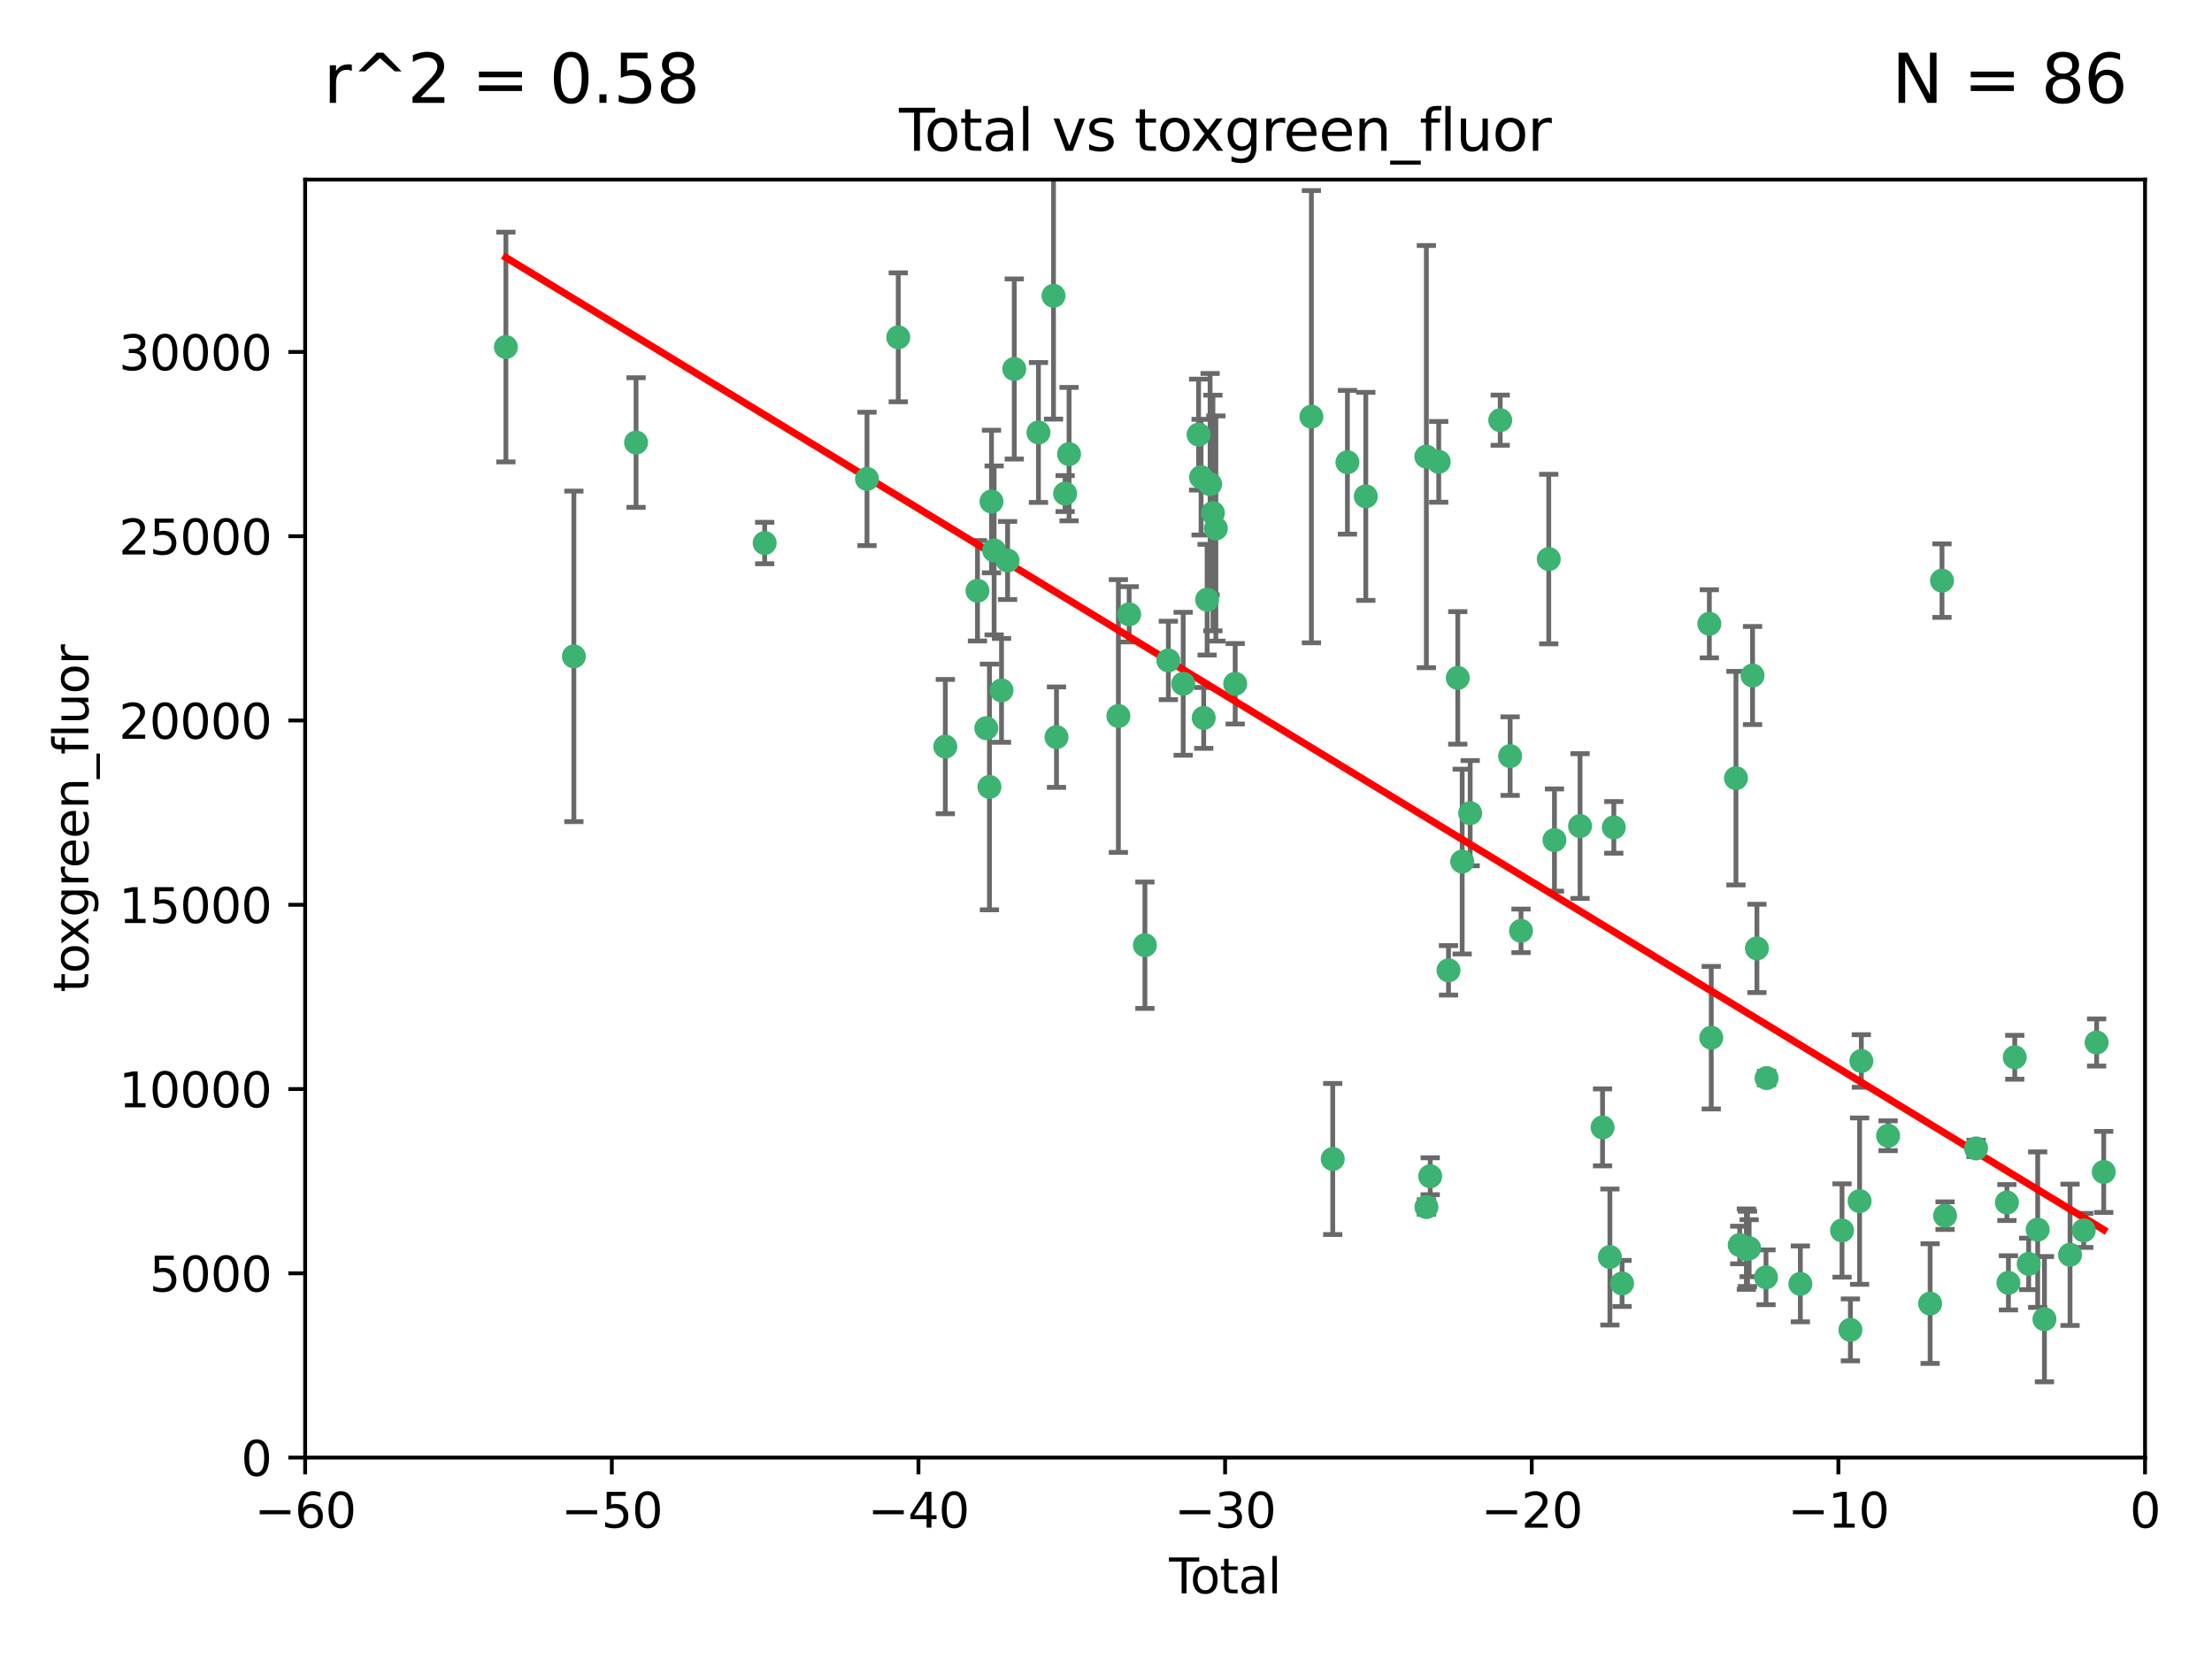 <?xml version="1.0" encoding="utf-8" standalone="no"?>
<!DOCTYPE svg PUBLIC "-//W3C//DTD SVG 1.1//EN"
  "http://www.w3.org/Graphics/SVG/1.1/DTD/svg11.dtd">
<svg xmlns:xlink="http://www.w3.org/1999/xlink" width="460.8pt" height="345.6pt" viewBox="0 0 460.8 345.6" xmlns="http://www.w3.org/2000/svg" version="1.1">
 <defs>
  <style type="text/css">*{stroke-linejoin: round; stroke-linecap: butt}</style>
 </defs>
 <g id="figure_1">
  <g id="patch_1">
   <path d="M 0 345.6 
L 460.8 345.6 
L 460.8 0 
L 0 0 
z
" style="fill: #ffffff"/>
  </g>
  <g id="axes_1">
   <g id="patch_2">
    <path d="M 63.571 303.64 
L 446.85 303.64 
L 446.85 37.411 
L 63.571 37.411 
z
" style="fill: #ffffff"/>
   </g>
   <g id="PathCollection_1">
    <defs>
     <path id="m86165119c8" d="M 0 1.118 
C 0.297 1.118 0.581 1 0.791 0.791 
C 1 0.581 1.118 0.297 1.118 0 
C 1.118 -0.297 1 -0.581 0.791 -0.791 
C 0.581 -1 0.297 -1.118 0 -1.118 
C -0.297 -1.118 -0.581 -1 -0.791 -0.791 
C -1 -0.581 -1.118 -0.297 -1.118 0 
C -1.118 0.297 -1 0.581 -0.791 0.791 
C -0.581 1 -0.297 1.118 0 1.118 
z
" style="stroke: #3cb371"/>
    </defs>
    <g clip-path="url(#p5092c418a7)">
     <use xlink:href="#m86165119c8" x="105.387" y="72.294" style="fill: #3cb371; stroke: #3cb371"/>
     <use xlink:href="#m86165119c8" x="119.551" y="136.733" style="fill: #3cb371; stroke: #3cb371"/>
     <use xlink:href="#m86165119c8" x="132.505" y="92.187" style="fill: #3cb371; stroke: #3cb371"/>
     <use xlink:href="#m86165119c8" x="159.296" y="113.121" style="fill: #3cb371; stroke: #3cb371"/>
     <use xlink:href="#m86165119c8" x="180.613" y="99.763" style="fill: #3cb371; stroke: #3cb371"/>
     <use xlink:href="#m86165119c8" x="187.124" y="70.271" style="fill: #3cb371; stroke: #3cb371"/>
     <use xlink:href="#m86165119c8" x="196.928" y="155.531" style="fill: #3cb371; stroke: #3cb371"/>
     <use xlink:href="#m86165119c8" x="203.628" y="123.063" style="fill: #3cb371; stroke: #3cb371"/>
     <use xlink:href="#m86165119c8" x="205.457" y="151.693" style="fill: #3cb371; stroke: #3cb371"/>
     <use xlink:href="#m86165119c8" x="206.12" y="163.936" style="fill: #3cb371; stroke: #3cb371"/>
     <use xlink:href="#m86165119c8" x="206.546" y="104.476" style="fill: #3cb371; stroke: #3cb371"/>
     <use xlink:href="#m86165119c8" x="207.094" y="114.664" style="fill: #3cb371; stroke: #3cb371"/>
     <use xlink:href="#m86165119c8" x="208.633" y="143.815" style="fill: #3cb371; stroke: #3cb371"/>
     <use xlink:href="#m86165119c8" x="209.899" y="116.762" style="fill: #3cb371; stroke: #3cb371"/>
     <use xlink:href="#m86165119c8" x="211.29" y="76.865" style="fill: #3cb371; stroke: #3cb371"/>
     <use xlink:href="#m86165119c8" x="216.33" y="90.091" style="fill: #3cb371; stroke: #3cb371"/>
     <use xlink:href="#m86165119c8" x="219.467" y="61.614" style="fill: #3cb371; stroke: #3cb371"/>
     <use xlink:href="#m86165119c8" x="220.086" y="153.559" style="fill: #3cb371; stroke: #3cb371"/>
     <use xlink:href="#m86165119c8" x="221.886" y="102.821" style="fill: #3cb371; stroke: #3cb371"/>
     <use xlink:href="#m86165119c8" x="222.705" y="94.6" style="fill: #3cb371; stroke: #3cb371"/>
     <use xlink:href="#m86165119c8" x="232.981" y="149.16" style="fill: #3cb371; stroke: #3cb371"/>
     <use xlink:href="#m86165119c8" x="235.222" y="127.973" style="fill: #3cb371; stroke: #3cb371"/>
     <use xlink:href="#m86165119c8" x="238.504" y="196.901" style="fill: #3cb371; stroke: #3cb371"/>
     <use xlink:href="#m86165119c8" x="243.389" y="137.58" style="fill: #3cb371; stroke: #3cb371"/>
     <use xlink:href="#m86165119c8" x="246.481" y="142.442" style="fill: #3cb371; stroke: #3cb371"/>
     <use xlink:href="#m86165119c8" x="249.689" y="90.534" style="fill: #3cb371; stroke: #3cb371"/>
     <use xlink:href="#m86165119c8" x="250.209" y="99.407" style="fill: #3cb371; stroke: #3cb371"/>
     <use xlink:href="#m86165119c8" x="250.755" y="149.553" style="fill: #3cb371; stroke: #3cb371"/>
     <use xlink:href="#m86165119c8" x="251.465" y="124.926" style="fill: #3cb371; stroke: #3cb371"/>
     <use xlink:href="#m86165119c8" x="252.088" y="100.862" style="fill: #3cb371; stroke: #3cb371"/>
     <use xlink:href="#m86165119c8" x="252.675" y="106.867" style="fill: #3cb371; stroke: #3cb371"/>
     <use xlink:href="#m86165119c8" x="253.283" y="110.098" style="fill: #3cb371; stroke: #3cb371"/>
     <use xlink:href="#m86165119c8" x="257.315" y="142.44" style="fill: #3cb371; stroke: #3cb371"/>
     <use xlink:href="#m86165119c8" x="273.187" y="86.8" style="fill: #3cb371; stroke: #3cb371"/>
     <use xlink:href="#m86165119c8" x="277.635" y="241.437" style="fill: #3cb371; stroke: #3cb371"/>
     <use xlink:href="#m86165119c8" x="280.693" y="96.298" style="fill: #3cb371; stroke: #3cb371"/>
     <use xlink:href="#m86165119c8" x="284.523" y="103.401" style="fill: #3cb371; stroke: #3cb371"/>
     <use xlink:href="#m86165119c8" x="297.137" y="95.121" style="fill: #3cb371; stroke: #3cb371"/>
     <use xlink:href="#m86165119c8" x="297.153" y="251.452" style="fill: #3cb371; stroke: #3cb371"/>
     <use xlink:href="#m86165119c8" x="297.94" y="245.034" style="fill: #3cb371; stroke: #3cb371"/>
     <use xlink:href="#m86165119c8" x="299.712" y="96.211" style="fill: #3cb371; stroke: #3cb371"/>
     <use xlink:href="#m86165119c8" x="301.749" y="202.138" style="fill: #3cb371; stroke: #3cb371"/>
     <use xlink:href="#m86165119c8" x="303.68" y="141.216" style="fill: #3cb371; stroke: #3cb371"/>
     <use xlink:href="#m86165119c8" x="304.598" y="179.478" style="fill: #3cb371; stroke: #3cb371"/>
     <use xlink:href="#m86165119c8" x="306.264" y="169.397" style="fill: #3cb371; stroke: #3cb371"/>
     <use xlink:href="#m86165119c8" x="312.525" y="87.531" style="fill: #3cb371; stroke: #3cb371"/>
     <use xlink:href="#m86165119c8" x="314.588" y="157.513" style="fill: #3cb371; stroke: #3cb371"/>
     <use xlink:href="#m86165119c8" x="316.858" y="193.912" style="fill: #3cb371; stroke: #3cb371"/>
     <use xlink:href="#m86165119c8" x="322.634" y="116.464" style="fill: #3cb371; stroke: #3cb371"/>
     <use xlink:href="#m86165119c8" x="323.821" y="174.998" style="fill: #3cb371; stroke: #3cb371"/>
     <use xlink:href="#m86165119c8" x="329.157" y="172.082" style="fill: #3cb371; stroke: #3cb371"/>
     <use xlink:href="#m86165119c8" x="333.841" y="234.855" style="fill: #3cb371; stroke: #3cb371"/>
     <use xlink:href="#m86165119c8" x="335.371" y="261.86" style="fill: #3cb371; stroke: #3cb371"/>
     <use xlink:href="#m86165119c8" x="336.187" y="172.356" style="fill: #3cb371; stroke: #3cb371"/>
     <use xlink:href="#m86165119c8" x="337.906" y="267.365" style="fill: #3cb371; stroke: #3cb371"/>
     <use xlink:href="#m86165119c8" x="356.09" y="129.947" style="fill: #3cb371; stroke: #3cb371"/>
     <use xlink:href="#m86165119c8" x="356.485" y="216.17" style="fill: #3cb371; stroke: #3cb371"/>
     <use xlink:href="#m86165119c8" x="361.634" y="162.105" style="fill: #3cb371; stroke: #3cb371"/>
     <use xlink:href="#m86165119c8" x="362.418" y="259.36" style="fill: #3cb371; stroke: #3cb371"/>
     <use xlink:href="#m86165119c8" x="363.802" y="260.221" style="fill: #3cb371; stroke: #3cb371"/>
     <use xlink:href="#m86165119c8" x="364.037" y="260.163" style="fill: #3cb371; stroke: #3cb371"/>
     <use xlink:href="#m86165119c8" x="364.379" y="260.019" style="fill: #3cb371; stroke: #3cb371"/>
     <use xlink:href="#m86165119c8" x="365.089" y="140.722" style="fill: #3cb371; stroke: #3cb371"/>
     <use xlink:href="#m86165119c8" x="366.001" y="197.571" style="fill: #3cb371; stroke: #3cb371"/>
     <use xlink:href="#m86165119c8" x="367.891" y="266.086" style="fill: #3cb371; stroke: #3cb371"/>
     <use xlink:href="#m86165119c8" x="368.014" y="224.585" style="fill: #3cb371; stroke: #3cb371"/>
     <use xlink:href="#m86165119c8" x="375.045" y="267.457" style="fill: #3cb371; stroke: #3cb371"/>
     <use xlink:href="#m86165119c8" x="383.73" y="256.331" style="fill: #3cb371; stroke: #3cb371"/>
     <use xlink:href="#m86165119c8" x="385.471" y="277.035" style="fill: #3cb371; stroke: #3cb371"/>
     <use xlink:href="#m86165119c8" x="387.387" y="250.216" style="fill: #3cb371; stroke: #3cb371"/>
     <use xlink:href="#m86165119c8" x="387.751" y="221.023" style="fill: #3cb371; stroke: #3cb371"/>
     <use xlink:href="#m86165119c8" x="393.325" y="236.599" style="fill: #3cb371; stroke: #3cb371"/>
     <use xlink:href="#m86165119c8" x="402.078" y="271.563" style="fill: #3cb371; stroke: #3cb371"/>
     <use xlink:href="#m86165119c8" x="404.555" y="120.958" style="fill: #3cb371; stroke: #3cb371"/>
     <use xlink:href="#m86165119c8" x="405.193" y="253.241" style="fill: #3cb371; stroke: #3cb371"/>
     <use xlink:href="#m86165119c8" x="411.653" y="239.234" style="fill: #3cb371; stroke: #3cb371"/>
     <use xlink:href="#m86165119c8" x="418.073" y="250.509" style="fill: #3cb371; stroke: #3cb371"/>
     <use xlink:href="#m86165119c8" x="418.393" y="267.238" style="fill: #3cb371; stroke: #3cb371"/>
     <use xlink:href="#m86165119c8" x="419.711" y="220.252" style="fill: #3cb371; stroke: #3cb371"/>
     <use xlink:href="#m86165119c8" x="422.61" y="263.294" style="fill: #3cb371; stroke: #3cb371"/>
     <use xlink:href="#m86165119c8" x="424.486" y="256.155" style="fill: #3cb371; stroke: #3cb371"/>
     <use xlink:href="#m86165119c8" x="425.895" y="274.808" style="fill: #3cb371; stroke: #3cb371"/>
     <use xlink:href="#m86165119c8" x="431.226" y="261.393" style="fill: #3cb371; stroke: #3cb371"/>
     <use xlink:href="#m86165119c8" x="434.085" y="256.316" style="fill: #3cb371; stroke: #3cb371"/>
     <use xlink:href="#m86165119c8" x="436.765" y="217.17" style="fill: #3cb371; stroke: #3cb371"/>
     <use xlink:href="#m86165119c8" x="438.245" y="244.135" style="fill: #3cb371; stroke: #3cb371"/>
    </g>
   </g>
   <g id="matplotlib.axis_1">
    <g id="xtick_1">
     <g id="line2d_1">
      <defs>
       <path id="m42e05b83bf" d="M 0 0 
L 0 3.5 
" style="stroke: #000000; stroke-width: 0.8"/>
      </defs>
      <g>
       <use xlink:href="#m42e05b83bf" x="63.571" y="303.64" style="stroke: #000000; stroke-width: 0.8"/>
      </g>
     </g>
     <g id="text_1">
      <!-- −60 -->
      <g transform="translate(53.019 318.238)scale(0.1 -0.1)">
       <defs>
        <path id="DejaVuSans-2212" d="M 678 2272 
L 4684 2272 
L 4684 1741 
L 678 1741 
L 678 2272 
z
" transform="scale(0.016)"/>
        <path id="DejaVuSans-36" d="M 2113 2584 
Q 1688 2584 1439 2293 
Q 1191 2003 1191 1497 
Q 1191 994 1439 701 
Q 1688 409 2113 409 
Q 2538 409 2786 701 
Q 3034 994 3034 1497 
Q 3034 2003 2786 2293 
Q 2538 2584 2113 2584 
z
M 3366 4563 
L 3366 3988 
Q 3128 4100 2886 4159 
Q 2644 4219 2406 4219 
Q 1781 4219 1451 3797 
Q 1122 3375 1075 2522 
Q 1259 2794 1537 2939 
Q 1816 3084 2150 3084 
Q 2853 3084 3261 2657 
Q 3669 2231 3669 1497 
Q 3669 778 3244 343 
Q 2819 -91 2113 -91 
Q 1303 -91 875 529 
Q 447 1150 447 2328 
Q 447 3434 972 4092 
Q 1497 4750 2381 4750 
Q 2619 4750 2861 4703 
Q 3103 4656 3366 4563 
z
" transform="scale(0.016)"/>
        <path id="DejaVuSans-30" d="M 2034 4250 
Q 1547 4250 1301 3770 
Q 1056 3291 1056 2328 
Q 1056 1369 1301 889 
Q 1547 409 2034 409 
Q 2525 409 2770 889 
Q 3016 1369 3016 2328 
Q 3016 3291 2770 3770 
Q 2525 4250 2034 4250 
z
M 2034 4750 
Q 2819 4750 3233 4129 
Q 3647 3509 3647 2328 
Q 3647 1150 3233 529 
Q 2819 -91 2034 -91 
Q 1250 -91 836 529 
Q 422 1150 422 2328 
Q 422 3509 836 4129 
Q 1250 4750 2034 4750 
z
" transform="scale(0.016)"/>
       </defs>
       <use xlink:href="#DejaVuSans-2212"/>
       <use xlink:href="#DejaVuSans-36" x="83.789"/>
       <use xlink:href="#DejaVuSans-30" x="147.412"/>
      </g>
     </g>
    </g>
    <g id="xtick_2">
     <g id="line2d_2">
      <g>
       <use xlink:href="#m42e05b83bf" x="127.451" y="303.64" style="stroke: #000000; stroke-width: 0.8"/>
      </g>
     </g>
     <g id="text_2">
      <!-- −50 -->
      <g transform="translate(116.899 318.238)scale(0.1 -0.1)">
       <defs>
        <path id="DejaVuSans-35" d="M 691 4666 
L 3169 4666 
L 3169 4134 
L 1269 4134 
L 1269 2991 
Q 1406 3038 1543 3061 
Q 1681 3084 1819 3084 
Q 2600 3084 3056 2656 
Q 3513 2228 3513 1497 
Q 3513 744 3044 326 
Q 2575 -91 1722 -91 
Q 1428 -91 1123 -41 
Q 819 9 494 109 
L 494 744 
Q 775 591 1075 516 
Q 1375 441 1709 441 
Q 2250 441 2565 725 
Q 2881 1009 2881 1497 
Q 2881 1984 2565 2268 
Q 2250 2553 1709 2553 
Q 1456 2553 1204 2497 
Q 953 2441 691 2322 
L 691 4666 
z
" transform="scale(0.016)"/>
       </defs>
       <use xlink:href="#DejaVuSans-2212"/>
       <use xlink:href="#DejaVuSans-35" x="83.789"/>
       <use xlink:href="#DejaVuSans-30" x="147.412"/>
      </g>
     </g>
    </g>
    <g id="xtick_3">
     <g id="line2d_3">
      <g>
       <use xlink:href="#m42e05b83bf" x="191.331" y="303.64" style="stroke: #000000; stroke-width: 0.8"/>
      </g>
     </g>
     <g id="text_3">
      <!-- −40 -->
      <g transform="translate(180.778 318.238)scale(0.1 -0.1)">
       <defs>
        <path id="DejaVuSans-34" d="M 2419 4116 
L 825 1625 
L 2419 1625 
L 2419 4116 
z
M 2253 4666 
L 3047 4666 
L 3047 1625 
L 3713 1625 
L 3713 1100 
L 3047 1100 
L 3047 0 
L 2419 0 
L 2419 1100 
L 313 1100 
L 313 1709 
L 2253 4666 
z
" transform="scale(0.016)"/>
       </defs>
       <use xlink:href="#DejaVuSans-2212"/>
       <use xlink:href="#DejaVuSans-34" x="83.789"/>
       <use xlink:href="#DejaVuSans-30" x="147.412"/>
      </g>
     </g>
    </g>
    <g id="xtick_4">
     <g id="line2d_4">
      <g>
       <use xlink:href="#m42e05b83bf" x="255.211" y="303.64" style="stroke: #000000; stroke-width: 0.8"/>
      </g>
     </g>
     <g id="text_4">
      <!-- −30 -->
      <g transform="translate(244.658 318.238)scale(0.1 -0.1)">
       <defs>
        <path id="DejaVuSans-33" d="M 2597 2516 
Q 3050 2419 3304 2112 
Q 3559 1806 3559 1356 
Q 3559 666 3084 287 
Q 2609 -91 1734 -91 
Q 1441 -91 1130 -33 
Q 819 25 488 141 
L 488 750 
Q 750 597 1062 519 
Q 1375 441 1716 441 
Q 2309 441 2620 675 
Q 2931 909 2931 1356 
Q 2931 1769 2642 2001 
Q 2353 2234 1838 2234 
L 1294 2234 
L 1294 2753 
L 1863 2753 
Q 2328 2753 2575 2939 
Q 2822 3125 2822 3475 
Q 2822 3834 2567 4026 
Q 2313 4219 1838 4219 
Q 1578 4219 1281 4162 
Q 984 4106 628 3988 
L 628 4550 
Q 988 4650 1302 4700 
Q 1616 4750 1894 4750 
Q 2613 4750 3031 4423 
Q 3450 4097 3450 3541 
Q 3450 3153 3228 2886 
Q 3006 2619 2597 2516 
z
" transform="scale(0.016)"/>
       </defs>
       <use xlink:href="#DejaVuSans-2212"/>
       <use xlink:href="#DejaVuSans-33" x="83.789"/>
       <use xlink:href="#DejaVuSans-30" x="147.412"/>
      </g>
     </g>
    </g>
    <g id="xtick_5">
     <g id="line2d_5">
      <g>
       <use xlink:href="#m42e05b83bf" x="319.09" y="303.64" style="stroke: #000000; stroke-width: 0.8"/>
      </g>
     </g>
     <g id="text_5">
      <!-- −20 -->
      <g transform="translate(308.538 318.238)scale(0.1 -0.1)">
       <defs>
        <path id="DejaVuSans-32" d="M 1228 531 
L 3431 531 
L 3431 0 
L 469 0 
L 469 531 
Q 828 903 1448 1529 
Q 2069 2156 2228 2338 
Q 2531 2678 2651 2914 
Q 2772 3150 2772 3378 
Q 2772 3750 2511 3984 
Q 2250 4219 1831 4219 
Q 1534 4219 1204 4116 
Q 875 4013 500 3803 
L 500 4441 
Q 881 4594 1212 4672 
Q 1544 4750 1819 4750 
Q 2544 4750 2975 4387 
Q 3406 4025 3406 3419 
Q 3406 3131 3298 2873 
Q 3191 2616 2906 2266 
Q 2828 2175 2409 1742 
Q 1991 1309 1228 531 
z
" transform="scale(0.016)"/>
       </defs>
       <use xlink:href="#DejaVuSans-2212"/>
       <use xlink:href="#DejaVuSans-32" x="83.789"/>
       <use xlink:href="#DejaVuSans-30" x="147.412"/>
      </g>
     </g>
    </g>
    <g id="xtick_6">
     <g id="line2d_6">
      <g>
       <use xlink:href="#m42e05b83bf" x="382.97" y="303.64" style="stroke: #000000; stroke-width: 0.8"/>
      </g>
     </g>
     <g id="text_6">
      <!-- −10 -->
      <g transform="translate(372.418 318.238)scale(0.1 -0.1)">
       <defs>
        <path id="DejaVuSans-31" d="M 794 531 
L 1825 531 
L 1825 4091 
L 703 3866 
L 703 4441 
L 1819 4666 
L 2450 4666 
L 2450 531 
L 3481 531 
L 3481 0 
L 794 0 
L 794 531 
z
" transform="scale(0.016)"/>
       </defs>
       <use xlink:href="#DejaVuSans-2212"/>
       <use xlink:href="#DejaVuSans-31" x="83.789"/>
       <use xlink:href="#DejaVuSans-30" x="147.412"/>
      </g>
     </g>
    </g>
    <g id="xtick_7">
     <g id="line2d_7">
      <g>
       <use xlink:href="#m42e05b83bf" x="446.85" y="303.64" style="stroke: #000000; stroke-width: 0.8"/>
      </g>
     </g>
     <g id="text_7">
      <!-- 0 -->
      <g transform="translate(443.669 318.238)scale(0.1 -0.1)">
       <use xlink:href="#DejaVuSans-30"/>
      </g>
     </g>
    </g>
    <g id="text_8">
     <!-- Total -->
     <g transform="translate(243.534 331.917)scale(0.1 -0.1)">
      <defs>
       <path id="DejaVuSans-54" d="M -19 4666 
L 3928 4666 
L 3928 4134 
L 2272 4134 
L 2272 0 
L 1638 0 
L 1638 4134 
L -19 4134 
L -19 4666 
z
" transform="scale(0.016)"/>
       <path id="DejaVuSans-6f" d="M 1959 3097 
Q 1497 3097 1228 2736 
Q 959 2375 959 1747 
Q 959 1119 1226 758 
Q 1494 397 1959 397 
Q 2419 397 2687 759 
Q 2956 1122 2956 1747 
Q 2956 2369 2687 2733 
Q 2419 3097 1959 3097 
z
M 1959 3584 
Q 2709 3584 3137 3096 
Q 3566 2609 3566 1747 
Q 3566 888 3137 398 
Q 2709 -91 1959 -91 
Q 1206 -91 779 398 
Q 353 888 353 1747 
Q 353 2609 779 3096 
Q 1206 3584 1959 3584 
z
" transform="scale(0.016)"/>
       <path id="DejaVuSans-74" d="M 1172 4494 
L 1172 3500 
L 2356 3500 
L 2356 3053 
L 1172 3053 
L 1172 1153 
Q 1172 725 1289 603 
Q 1406 481 1766 481 
L 2356 481 
L 2356 0 
L 1766 0 
Q 1100 0 847 248 
Q 594 497 594 1153 
L 594 3053 
L 172 3053 
L 172 3500 
L 594 3500 
L 594 4494 
L 1172 4494 
z
" transform="scale(0.016)"/>
       <path id="DejaVuSans-61" d="M 2194 1759 
Q 1497 1759 1228 1600 
Q 959 1441 959 1056 
Q 959 750 1161 570 
Q 1363 391 1709 391 
Q 2188 391 2477 730 
Q 2766 1069 2766 1631 
L 2766 1759 
L 2194 1759 
z
M 3341 1997 
L 3341 0 
L 2766 0 
L 2766 531 
Q 2569 213 2275 61 
Q 1981 -91 1556 -91 
Q 1019 -91 701 211 
Q 384 513 384 1019 
Q 384 1609 779 1909 
Q 1175 2209 1959 2209 
L 2766 2209 
L 2766 2266 
Q 2766 2663 2505 2880 
Q 2244 3097 1772 3097 
Q 1472 3097 1187 3025 
Q 903 2953 641 2809 
L 641 3341 
Q 956 3463 1253 3523 
Q 1550 3584 1831 3584 
Q 2591 3584 2966 3190 
Q 3341 2797 3341 1997 
z
" transform="scale(0.016)"/>
       <path id="DejaVuSans-6c" d="M 603 4863 
L 1178 4863 
L 1178 0 
L 603 0 
L 603 4863 
z
" transform="scale(0.016)"/>
      </defs>
      <use xlink:href="#DejaVuSans-54"/>
      <use xlink:href="#DejaVuSans-6f" x="44.084"/>
      <use xlink:href="#DejaVuSans-74" x="105.266"/>
      <use xlink:href="#DejaVuSans-61" x="144.475"/>
      <use xlink:href="#DejaVuSans-6c" x="205.754"/>
     </g>
    </g>
   </g>
   <g id="matplotlib.axis_2">
    <g id="ytick_1">
     <g id="line2d_8">
      <defs>
       <path id="m68cb07daad" d="M 0 0 
L -3.5 0 
" style="stroke: #000000; stroke-width: 0.8"/>
      </defs>
      <g>
       <use xlink:href="#m68cb07daad" x="63.571" y="303.64" style="stroke: #000000; stroke-width: 0.8"/>
      </g>
     </g>
     <g id="text_9">
      <!-- 0 -->
      <g transform="translate(50.209 307.439)scale(0.1 -0.1)">
       <use xlink:href="#DejaVuSans-30"/>
      </g>
     </g>
    </g>
    <g id="ytick_2">
     <g id="line2d_9">
      <g>
       <use xlink:href="#m68cb07daad" x="63.571" y="265.253" style="stroke: #000000; stroke-width: 0.8"/>
      </g>
     </g>
     <g id="text_10">
      <!-- 5000 -->
      <g transform="translate(31.121 269.052)scale(0.1 -0.1)">
       <use xlink:href="#DejaVuSans-35"/>
       <use xlink:href="#DejaVuSans-30" x="63.623"/>
       <use xlink:href="#DejaVuSans-30" x="127.246"/>
       <use xlink:href="#DejaVuSans-30" x="190.869"/>
      </g>
     </g>
    </g>
    <g id="ytick_3">
     <g id="line2d_10">
      <g>
       <use xlink:href="#m68cb07daad" x="63.571" y="226.866" style="stroke: #000000; stroke-width: 0.8"/>
      </g>
     </g>
     <g id="text_11">
      <!-- 10000 -->
      <g transform="translate(24.759 230.665)scale(0.1 -0.1)">
       <use xlink:href="#DejaVuSans-31"/>
       <use xlink:href="#DejaVuSans-30" x="63.623"/>
       <use xlink:href="#DejaVuSans-30" x="127.246"/>
       <use xlink:href="#DejaVuSans-30" x="190.869"/>
       <use xlink:href="#DejaVuSans-30" x="254.492"/>
      </g>
     </g>
    </g>
    <g id="ytick_4">
     <g id="line2d_11">
      <g>
       <use xlink:href="#m68cb07daad" x="63.571" y="188.479" style="stroke: #000000; stroke-width: 0.8"/>
      </g>
     </g>
     <g id="text_12">
      <!-- 15000 -->
      <g transform="translate(24.759 192.278)scale(0.1 -0.1)">
       <use xlink:href="#DejaVuSans-31"/>
       <use xlink:href="#DejaVuSans-35" x="63.623"/>
       <use xlink:href="#DejaVuSans-30" x="127.246"/>
       <use xlink:href="#DejaVuSans-30" x="190.869"/>
       <use xlink:href="#DejaVuSans-30" x="254.492"/>
      </g>
     </g>
    </g>
    <g id="ytick_5">
     <g id="line2d_12">
      <g>
       <use xlink:href="#m68cb07daad" x="63.571" y="150.092" style="stroke: #000000; stroke-width: 0.8"/>
      </g>
     </g>
     <g id="text_13">
      <!-- 20000 -->
      <g transform="translate(24.759 153.891)scale(0.1 -0.1)">
       <use xlink:href="#DejaVuSans-32"/>
       <use xlink:href="#DejaVuSans-30" x="63.623"/>
       <use xlink:href="#DejaVuSans-30" x="127.246"/>
       <use xlink:href="#DejaVuSans-30" x="190.869"/>
       <use xlink:href="#DejaVuSans-30" x="254.492"/>
      </g>
     </g>
    </g>
    <g id="ytick_6">
     <g id="line2d_13">
      <g>
       <use xlink:href="#m68cb07daad" x="63.571" y="111.705" style="stroke: #000000; stroke-width: 0.8"/>
      </g>
     </g>
     <g id="text_14">
      <!-- 25000 -->
      <g transform="translate(24.759 115.504)scale(0.1 -0.1)">
       <use xlink:href="#DejaVuSans-32"/>
       <use xlink:href="#DejaVuSans-35" x="63.623"/>
       <use xlink:href="#DejaVuSans-30" x="127.246"/>
       <use xlink:href="#DejaVuSans-30" x="190.869"/>
       <use xlink:href="#DejaVuSans-30" x="254.492"/>
      </g>
     </g>
    </g>
    <g id="ytick_7">
     <g id="line2d_14">
      <g>
       <use xlink:href="#m68cb07daad" x="63.571" y="73.317" style="stroke: #000000; stroke-width: 0.8"/>
      </g>
     </g>
     <g id="text_15">
      <!-- 30000 -->
      <g transform="translate(24.759 77.117)scale(0.1 -0.1)">
       <use xlink:href="#DejaVuSans-33"/>
       <use xlink:href="#DejaVuSans-30" x="63.623"/>
       <use xlink:href="#DejaVuSans-30" x="127.246"/>
       <use xlink:href="#DejaVuSans-30" x="190.869"/>
       <use xlink:href="#DejaVuSans-30" x="254.492"/>
      </g>
     </g>
    </g>
    <g id="text_16">
     <!-- toxgreen_fluor -->
     <g transform="translate(18.401 206.72)rotate(-90)scale(0.1 -0.1)">
      <defs>
       <path id="DejaVuSans-78" d="M 3513 3500 
L 2247 1797 
L 3578 0 
L 2900 0 
L 1881 1375 
L 863 0 
L 184 0 
L 1544 1831 
L 300 3500 
L 978 3500 
L 1906 2253 
L 2834 3500 
L 3513 3500 
z
" transform="scale(0.016)"/>
       <path id="DejaVuSans-67" d="M 2906 1791 
Q 2906 2416 2648 2759 
Q 2391 3103 1925 3103 
Q 1463 3103 1205 2759 
Q 947 2416 947 1791 
Q 947 1169 1205 825 
Q 1463 481 1925 481 
Q 2391 481 2648 825 
Q 2906 1169 2906 1791 
z
M 3481 434 
Q 3481 -459 3084 -895 
Q 2688 -1331 1869 -1331 
Q 1566 -1331 1297 -1286 
Q 1028 -1241 775 -1147 
L 775 -588 
Q 1028 -725 1275 -790 
Q 1522 -856 1778 -856 
Q 2344 -856 2625 -561 
Q 2906 -266 2906 331 
L 2906 616 
Q 2728 306 2450 153 
Q 2172 0 1784 0 
Q 1141 0 747 490 
Q 353 981 353 1791 
Q 353 2603 747 3093 
Q 1141 3584 1784 3584 
Q 2172 3584 2450 3431 
Q 2728 3278 2906 2969 
L 2906 3500 
L 3481 3500 
L 3481 434 
z
" transform="scale(0.016)"/>
       <path id="DejaVuSans-72" d="M 2631 2963 
Q 2534 3019 2420 3045 
Q 2306 3072 2169 3072 
Q 1681 3072 1420 2755 
Q 1159 2438 1159 1844 
L 1159 0 
L 581 0 
L 581 3500 
L 1159 3500 
L 1159 2956 
Q 1341 3275 1631 3429 
Q 1922 3584 2338 3584 
Q 2397 3584 2469 3576 
Q 2541 3569 2628 3553 
L 2631 2963 
z
" transform="scale(0.016)"/>
       <path id="DejaVuSans-65" d="M 3597 1894 
L 3597 1613 
L 953 1613 
Q 991 1019 1311 708 
Q 1631 397 2203 397 
Q 2534 397 2845 478 
Q 3156 559 3463 722 
L 3463 178 
Q 3153 47 2828 -22 
Q 2503 -91 2169 -91 
Q 1331 -91 842 396 
Q 353 884 353 1716 
Q 353 2575 817 3079 
Q 1281 3584 2069 3584 
Q 2775 3584 3186 3129 
Q 3597 2675 3597 1894 
z
M 3022 2063 
Q 3016 2534 2758 2815 
Q 2500 3097 2075 3097 
Q 1594 3097 1305 2825 
Q 1016 2553 972 2059 
L 3022 2063 
z
" transform="scale(0.016)"/>
       <path id="DejaVuSans-6e" d="M 3513 2113 
L 3513 0 
L 2938 0 
L 2938 2094 
Q 2938 2591 2744 2837 
Q 2550 3084 2163 3084 
Q 1697 3084 1428 2787 
Q 1159 2491 1159 1978 
L 1159 0 
L 581 0 
L 581 3500 
L 1159 3500 
L 1159 2956 
Q 1366 3272 1645 3428 
Q 1925 3584 2291 3584 
Q 2894 3584 3203 3211 
Q 3513 2838 3513 2113 
z
" transform="scale(0.016)"/>
       <path id="DejaVuSans-5f" d="M 3263 -1063 
L 3263 -1509 
L -63 -1509 
L -63 -1063 
L 3263 -1063 
z
" transform="scale(0.016)"/>
       <path id="DejaVuSans-66" d="M 2375 4863 
L 2375 4384 
L 1825 4384 
Q 1516 4384 1395 4259 
Q 1275 4134 1275 3809 
L 1275 3500 
L 2222 3500 
L 2222 3053 
L 1275 3053 
L 1275 0 
L 697 0 
L 697 3053 
L 147 3053 
L 147 3500 
L 697 3500 
L 697 3744 
Q 697 4328 969 4595 
Q 1241 4863 1831 4863 
L 2375 4863 
z
" transform="scale(0.016)"/>
       <path id="DejaVuSans-75" d="M 544 1381 
L 544 3500 
L 1119 3500 
L 1119 1403 
Q 1119 906 1312 657 
Q 1506 409 1894 409 
Q 2359 409 2629 706 
Q 2900 1003 2900 1516 
L 2900 3500 
L 3475 3500 
L 3475 0 
L 2900 0 
L 2900 538 
Q 2691 219 2414 64 
Q 2138 -91 1772 -91 
Q 1169 -91 856 284 
Q 544 659 544 1381 
z
M 1991 3584 
L 1991 3584 
z
" transform="scale(0.016)"/>
      </defs>
      <use xlink:href="#DejaVuSans-74"/>
      <use xlink:href="#DejaVuSans-6f" x="39.209"/>
      <use xlink:href="#DejaVuSans-78" x="97.266"/>
      <use xlink:href="#DejaVuSans-67" x="156.445"/>
      <use xlink:href="#DejaVuSans-72" x="219.922"/>
      <use xlink:href="#DejaVuSans-65" x="258.785"/>
      <use xlink:href="#DejaVuSans-65" x="320.309"/>
      <use xlink:href="#DejaVuSans-6e" x="381.832"/>
      <use xlink:href="#DejaVuSans-5f" x="445.211"/>
      <use xlink:href="#DejaVuSans-66" x="495.211"/>
      <use xlink:href="#DejaVuSans-6c" x="530.416"/>
      <use xlink:href="#DejaVuSans-75" x="558.199"/>
      <use xlink:href="#DejaVuSans-6f" x="621.578"/>
      <use xlink:href="#DejaVuSans-72" x="682.76"/>
     </g>
    </g>
   </g>
   <g id="LineCollection_1">
    <path d="M 105.387 96.224 
L 105.387 48.364 
" clip-path="url(#p5092c418a7)" style="fill: none; stroke: #696969"/>
    <path d="M 119.551 171.165 
L 119.551 102.302 
" clip-path="url(#p5092c418a7)" style="fill: none; stroke: #696969"/>
    <path d="M 132.505 105.69 
L 132.505 78.685 
" clip-path="url(#p5092c418a7)" style="fill: none; stroke: #696969"/>
    <path d="M 159.296 117.435 
L 159.296 108.807 
" clip-path="url(#p5092c418a7)" style="fill: none; stroke: #696969"/>
    <path d="M 180.613 113.651 
L 180.613 85.875 
" clip-path="url(#p5092c418a7)" style="fill: none; stroke: #696969"/>
    <path d="M 187.124 83.696 
L 187.124 56.846 
" clip-path="url(#p5092c418a7)" style="fill: none; stroke: #696969"/>
    <path d="M 196.928 169.522 
L 196.928 141.54 
" clip-path="url(#p5092c418a7)" style="fill: none; stroke: #696969"/>
    <path d="M 203.628 133.529 
L 203.628 112.598 
" clip-path="url(#p5092c418a7)" style="fill: none; stroke: #696969"/>
    <path d="M 205.457 152.217 
L 205.457 151.168 
" clip-path="url(#p5092c418a7)" style="fill: none; stroke: #696969"/>
    <path d="M 206.12 189.529 
L 206.12 138.343 
" clip-path="url(#p5092c418a7)" style="fill: none; stroke: #696969"/>
    <path d="M 206.546 119.328 
L 206.546 89.623 
" clip-path="url(#p5092c418a7)" style="fill: none; stroke: #696969"/>
    <path d="M 207.094 132.255 
L 207.094 97.072 
" clip-path="url(#p5092c418a7)" style="fill: none; stroke: #696969"/>
    <path d="M 208.633 154.632 
L 208.633 132.999 
" clip-path="url(#p5092c418a7)" style="fill: none; stroke: #696969"/>
    <path d="M 209.899 124.89 
L 209.899 108.635 
" clip-path="url(#p5092c418a7)" style="fill: none; stroke: #696969"/>
    <path d="M 211.29 95.625 
L 211.29 58.105 
" clip-path="url(#p5092c418a7)" style="fill: none; stroke: #696969"/>
    <path d="M 216.33 104.662 
L 216.33 75.52 
" clip-path="url(#p5092c418a7)" style="fill: none; stroke: #696969"/>
    <path d="M 219.467 87.306 
L 219.467 35.922 
" clip-path="url(#p5092c418a7)" style="fill: none; stroke: #696969"/>
    <path d="M 220.086 164.019 
L 220.086 143.098 
" clip-path="url(#p5092c418a7)" style="fill: none; stroke: #696969"/>
    <path d="M 221.886 106.565 
L 221.886 99.077 
" clip-path="url(#p5092c418a7)" style="fill: none; stroke: #696969"/>
    <path d="M 222.705 108.495 
L 222.705 80.704 
" clip-path="url(#p5092c418a7)" style="fill: none; stroke: #696969"/>
    <path d="M 232.981 177.569 
L 232.981 120.752 
" clip-path="url(#p5092c418a7)" style="fill: none; stroke: #696969"/>
    <path d="M 235.222 133.734 
L 235.222 122.212 
" clip-path="url(#p5092c418a7)" style="fill: none; stroke: #696969"/>
    <path d="M 238.504 210.068 
L 238.504 183.734 
" clip-path="url(#p5092c418a7)" style="fill: none; stroke: #696969"/>
    <path d="M 243.389 145.75 
L 243.389 129.411 
" clip-path="url(#p5092c418a7)" style="fill: none; stroke: #696969"/>
    <path d="M 246.481 157.326 
L 246.481 127.559 
" clip-path="url(#p5092c418a7)" style="fill: none; stroke: #696969"/>
    <path d="M 249.689 102.091 
L 249.689 78.978 
" clip-path="url(#p5092c418a7)" style="fill: none; stroke: #696969"/>
    <path d="M 250.209 111.46 
L 250.209 87.355 
" clip-path="url(#p5092c418a7)" style="fill: none; stroke: #696969"/>
    <path d="M 250.755 155.89 
L 250.755 143.216 
" clip-path="url(#p5092c418a7)" style="fill: none; stroke: #696969"/>
    <path d="M 251.465 136.454 
L 251.465 113.398 
" clip-path="url(#p5092c418a7)" style="fill: none; stroke: #696969"/>
    <path d="M 252.088 123.923 
L 252.088 77.801 
" clip-path="url(#p5092c418a7)" style="fill: none; stroke: #696969"/>
    <path d="M 252.675 131.412 
L 252.675 82.321 
" clip-path="url(#p5092c418a7)" style="fill: none; stroke: #696969"/>
    <path d="M 253.283 133.552 
L 253.283 86.644 
" clip-path="url(#p5092c418a7)" style="fill: none; stroke: #696969"/>
    <path d="M 257.315 150.817 
L 257.315 134.064 
" clip-path="url(#p5092c418a7)" style="fill: none; stroke: #696969"/>
    <path d="M 273.187 133.906 
L 273.187 39.694 
" clip-path="url(#p5092c418a7)" style="fill: none; stroke: #696969"/>
    <path d="M 277.635 257.169 
L 277.635 225.706 
" clip-path="url(#p5092c418a7)" style="fill: none; stroke: #696969"/>
    <path d="M 280.693 111.272 
L 280.693 81.324 
" clip-path="url(#p5092c418a7)" style="fill: none; stroke: #696969"/>
    <path d="M 284.523 125.071 
L 284.523 81.732 
" clip-path="url(#p5092c418a7)" style="fill: none; stroke: #696969"/>
    <path d="M 297.137 139.091 
L 297.137 51.151 
" clip-path="url(#p5092c418a7)" style="fill: none; stroke: #696969"/>
    <path d="M 297.153 252.966 
L 297.153 249.939 
" clip-path="url(#p5092c418a7)" style="fill: none; stroke: #696969"/>
    <path d="M 297.94 248.879 
L 297.94 241.19 
" clip-path="url(#p5092c418a7)" style="fill: none; stroke: #696969"/>
    <path d="M 299.712 104.619 
L 299.712 87.804 
" clip-path="url(#p5092c418a7)" style="fill: none; stroke: #696969"/>
    <path d="M 301.749 207.288 
L 301.749 196.989 
" clip-path="url(#p5092c418a7)" style="fill: none; stroke: #696969"/>
    <path d="M 303.68 155.019 
L 303.68 127.413 
" clip-path="url(#p5092c418a7)" style="fill: none; stroke: #696969"/>
    <path d="M 304.598 198.728 
L 304.598 160.228 
" clip-path="url(#p5092c418a7)" style="fill: none; stroke: #696969"/>
    <path d="M 306.264 180.358 
L 306.264 158.436 
" clip-path="url(#p5092c418a7)" style="fill: none; stroke: #696969"/>
    <path d="M 312.525 92.76 
L 312.525 82.303 
" clip-path="url(#p5092c418a7)" style="fill: none; stroke: #696969"/>
    <path d="M 314.588 165.694 
L 314.588 149.332 
" clip-path="url(#p5092c418a7)" style="fill: none; stroke: #696969"/>
    <path d="M 316.858 198.445 
L 316.858 189.38 
" clip-path="url(#p5092c418a7)" style="fill: none; stroke: #696969"/>
    <path d="M 322.634 134.122 
L 322.634 98.805 
" clip-path="url(#p5092c418a7)" style="fill: none; stroke: #696969"/>
    <path d="M 323.821 185.644 
L 323.821 164.352 
" clip-path="url(#p5092c418a7)" style="fill: none; stroke: #696969"/>
    <path d="M 329.157 187.16 
L 329.157 157.004 
" clip-path="url(#p5092c418a7)" style="fill: none; stroke: #696969"/>
    <path d="M 333.841 242.872 
L 333.841 226.838 
" clip-path="url(#p5092c418a7)" style="fill: none; stroke: #696969"/>
    <path d="M 335.371 276.024 
L 335.371 247.696 
" clip-path="url(#p5092c418a7)" style="fill: none; stroke: #696969"/>
    <path d="M 336.187 177.734 
L 336.187 166.978 
" clip-path="url(#p5092c418a7)" style="fill: none; stroke: #696969"/>
    <path d="M 337.906 272.161 
L 337.906 262.568 
" clip-path="url(#p5092c418a7)" style="fill: none; stroke: #696969"/>
    <path d="M 356.09 137.038 
L 356.09 122.856 
" clip-path="url(#p5092c418a7)" style="fill: none; stroke: #696969"/>
    <path d="M 356.485 231.016 
L 356.485 201.324 
" clip-path="url(#p5092c418a7)" style="fill: none; stroke: #696969"/>
    <path d="M 361.634 184.351 
L 361.634 139.86 
" clip-path="url(#p5092c418a7)" style="fill: none; stroke: #696969"/>
    <path d="M 362.418 263.278 
L 362.418 255.442 
" clip-path="url(#p5092c418a7)" style="fill: none; stroke: #696969"/>
    <path d="M 363.802 268.597 
L 363.802 251.844 
" clip-path="url(#p5092c418a7)" style="fill: none; stroke: #696969"/>
    <path d="M 364.037 268.001 
L 364.037 252.325 
" clip-path="url(#p5092c418a7)" style="fill: none; stroke: #696969"/>
    <path d="M 364.379 265.948 
L 364.379 254.089 
" clip-path="url(#p5092c418a7)" style="fill: none; stroke: #696969"/>
    <path d="M 365.089 150.938 
L 365.089 130.506 
" clip-path="url(#p5092c418a7)" style="fill: none; stroke: #696969"/>
    <path d="M 366.001 206.772 
L 366.001 188.371 
" clip-path="url(#p5092c418a7)" style="fill: none; stroke: #696969"/>
    <path d="M 367.891 271.795 
L 367.891 260.376 
" clip-path="url(#p5092c418a7)" style="fill: none; stroke: #696969"/>
    <path d="M 368.014 225.986 
L 368.014 223.184 
" clip-path="url(#p5092c418a7)" style="fill: none; stroke: #696969"/>
    <path d="M 375.045 275.356 
L 375.045 259.558 
" clip-path="url(#p5092c418a7)" style="fill: none; stroke: #696969"/>
    <path d="M 383.73 266.051 
L 383.73 246.611 
" clip-path="url(#p5092c418a7)" style="fill: none; stroke: #696969"/>
    <path d="M 385.471 283.483 
L 385.471 270.588 
" clip-path="url(#p5092c418a7)" style="fill: none; stroke: #696969"/>
    <path d="M 387.387 267.545 
L 387.387 232.888 
" clip-path="url(#p5092c418a7)" style="fill: none; stroke: #696969"/>
    <path d="M 387.751 226.502 
L 387.751 215.543 
" clip-path="url(#p5092c418a7)" style="fill: none; stroke: #696969"/>
    <path d="M 393.325 239.704 
L 393.325 233.493 
" clip-path="url(#p5092c418a7)" style="fill: none; stroke: #696969"/>
    <path d="M 402.078 284.025 
L 402.078 259.101 
" clip-path="url(#p5092c418a7)" style="fill: none; stroke: #696969"/>
    <path d="M 404.555 128.612 
L 404.555 113.304 
" clip-path="url(#p5092c418a7)" style="fill: none; stroke: #696969"/>
    <path d="M 405.193 256.118 
L 405.193 250.365 
" clip-path="url(#p5092c418a7)" style="fill: none; stroke: #696969"/>
    <path d="M 411.653 240.949 
L 411.653 237.518 
" clip-path="url(#p5092c418a7)" style="fill: none; stroke: #696969"/>
    <path d="M 418.073 254.253 
L 418.073 246.765 
" clip-path="url(#p5092c418a7)" style="fill: none; stroke: #696969"/>
    <path d="M 418.393 272.884 
L 418.393 261.591 
" clip-path="url(#p5092c418a7)" style="fill: none; stroke: #696969"/>
    <path d="M 419.711 224.823 
L 419.711 215.68 
" clip-path="url(#p5092c418a7)" style="fill: none; stroke: #696969"/>
    <path d="M 422.61 268.654 
L 422.61 257.933 
" clip-path="url(#p5092c418a7)" style="fill: none; stroke: #696969"/>
    <path d="M 424.486 272.35 
L 424.486 239.959 
" clip-path="url(#p5092c418a7)" style="fill: none; stroke: #696969"/>
    <path d="M 425.895 287.858 
L 425.895 261.759 
" clip-path="url(#p5092c418a7)" style="fill: none; stroke: #696969"/>
    <path d="M 431.226 276.115 
L 431.226 246.672 
" clip-path="url(#p5092c418a7)" style="fill: none; stroke: #696969"/>
    <path d="M 434.085 259.862 
L 434.085 252.77 
" clip-path="url(#p5092c418a7)" style="fill: none; stroke: #696969"/>
    <path d="M 436.765 222.082 
L 436.765 212.258 
" clip-path="url(#p5092c418a7)" style="fill: none; stroke: #696969"/>
    <path d="M 438.245 252.577 
L 438.245 235.693 
" clip-path="url(#p5092c418a7)" style="fill: none; stroke: #696969"/>
   </g>
   <g id="line2d_15">
    <defs>
     <path id="md8c44060f0" d="M 2 0 
L -2 -0 
" style="stroke: #696969"/>
    </defs>
    <g clip-path="url(#p5092c418a7)">
     <use xlink:href="#md8c44060f0" x="105.387" y="96.224" style="fill: #696969; stroke: #696969"/>
     <use xlink:href="#md8c44060f0" x="119.551" y="171.165" style="fill: #696969; stroke: #696969"/>
     <use xlink:href="#md8c44060f0" x="132.505" y="105.69" style="fill: #696969; stroke: #696969"/>
     <use xlink:href="#md8c44060f0" x="159.296" y="117.435" style="fill: #696969; stroke: #696969"/>
     <use xlink:href="#md8c44060f0" x="180.613" y="113.651" style="fill: #696969; stroke: #696969"/>
     <use xlink:href="#md8c44060f0" x="187.124" y="83.696" style="fill: #696969; stroke: #696969"/>
     <use xlink:href="#md8c44060f0" x="196.928" y="169.522" style="fill: #696969; stroke: #696969"/>
     <use xlink:href="#md8c44060f0" x="203.628" y="133.529" style="fill: #696969; stroke: #696969"/>
     <use xlink:href="#md8c44060f0" x="205.457" y="152.217" style="fill: #696969; stroke: #696969"/>
     <use xlink:href="#md8c44060f0" x="206.12" y="189.529" style="fill: #696969; stroke: #696969"/>
     <use xlink:href="#md8c44060f0" x="206.546" y="119.328" style="fill: #696969; stroke: #696969"/>
     <use xlink:href="#md8c44060f0" x="207.094" y="132.255" style="fill: #696969; stroke: #696969"/>
     <use xlink:href="#md8c44060f0" x="208.633" y="154.632" style="fill: #696969; stroke: #696969"/>
     <use xlink:href="#md8c44060f0" x="209.899" y="124.89" style="fill: #696969; stroke: #696969"/>
     <use xlink:href="#md8c44060f0" x="211.29" y="95.625" style="fill: #696969; stroke: #696969"/>
     <use xlink:href="#md8c44060f0" x="216.33" y="104.662" style="fill: #696969; stroke: #696969"/>
     <use xlink:href="#md8c44060f0" x="219.467" y="87.306" style="fill: #696969; stroke: #696969"/>
     <use xlink:href="#md8c44060f0" x="220.086" y="164.019" style="fill: #696969; stroke: #696969"/>
     <use xlink:href="#md8c44060f0" x="221.886" y="106.565" style="fill: #696969; stroke: #696969"/>
     <use xlink:href="#md8c44060f0" x="222.705" y="108.495" style="fill: #696969; stroke: #696969"/>
     <use xlink:href="#md8c44060f0" x="232.981" y="177.569" style="fill: #696969; stroke: #696969"/>
     <use xlink:href="#md8c44060f0" x="235.222" y="133.734" style="fill: #696969; stroke: #696969"/>
     <use xlink:href="#md8c44060f0" x="238.504" y="210.068" style="fill: #696969; stroke: #696969"/>
     <use xlink:href="#md8c44060f0" x="243.389" y="145.75" style="fill: #696969; stroke: #696969"/>
     <use xlink:href="#md8c44060f0" x="246.481" y="157.326" style="fill: #696969; stroke: #696969"/>
     <use xlink:href="#md8c44060f0" x="249.689" y="102.091" style="fill: #696969; stroke: #696969"/>
     <use xlink:href="#md8c44060f0" x="250.209" y="111.46" style="fill: #696969; stroke: #696969"/>
     <use xlink:href="#md8c44060f0" x="250.755" y="155.89" style="fill: #696969; stroke: #696969"/>
     <use xlink:href="#md8c44060f0" x="251.465" y="136.454" style="fill: #696969; stroke: #696969"/>
     <use xlink:href="#md8c44060f0" x="252.088" y="123.923" style="fill: #696969; stroke: #696969"/>
     <use xlink:href="#md8c44060f0" x="252.675" y="131.412" style="fill: #696969; stroke: #696969"/>
     <use xlink:href="#md8c44060f0" x="253.283" y="133.552" style="fill: #696969; stroke: #696969"/>
     <use xlink:href="#md8c44060f0" x="257.315" y="150.817" style="fill: #696969; stroke: #696969"/>
     <use xlink:href="#md8c44060f0" x="273.187" y="133.906" style="fill: #696969; stroke: #696969"/>
     <use xlink:href="#md8c44060f0" x="277.635" y="257.169" style="fill: #696969; stroke: #696969"/>
     <use xlink:href="#md8c44060f0" x="280.693" y="111.272" style="fill: #696969; stroke: #696969"/>
     <use xlink:href="#md8c44060f0" x="284.523" y="125.071" style="fill: #696969; stroke: #696969"/>
     <use xlink:href="#md8c44060f0" x="297.137" y="139.091" style="fill: #696969; stroke: #696969"/>
     <use xlink:href="#md8c44060f0" x="297.153" y="252.966" style="fill: #696969; stroke: #696969"/>
     <use xlink:href="#md8c44060f0" x="297.94" y="248.879" style="fill: #696969; stroke: #696969"/>
     <use xlink:href="#md8c44060f0" x="299.712" y="104.619" style="fill: #696969; stroke: #696969"/>
     <use xlink:href="#md8c44060f0" x="301.749" y="207.288" style="fill: #696969; stroke: #696969"/>
     <use xlink:href="#md8c44060f0" x="303.68" y="155.019" style="fill: #696969; stroke: #696969"/>
     <use xlink:href="#md8c44060f0" x="304.598" y="198.728" style="fill: #696969; stroke: #696969"/>
     <use xlink:href="#md8c44060f0" x="306.264" y="180.358" style="fill: #696969; stroke: #696969"/>
     <use xlink:href="#md8c44060f0" x="312.525" y="92.76" style="fill: #696969; stroke: #696969"/>
     <use xlink:href="#md8c44060f0" x="314.588" y="165.694" style="fill: #696969; stroke: #696969"/>
     <use xlink:href="#md8c44060f0" x="316.858" y="198.445" style="fill: #696969; stroke: #696969"/>
     <use xlink:href="#md8c44060f0" x="322.634" y="134.122" style="fill: #696969; stroke: #696969"/>
     <use xlink:href="#md8c44060f0" x="323.821" y="185.644" style="fill: #696969; stroke: #696969"/>
     <use xlink:href="#md8c44060f0" x="329.157" y="187.16" style="fill: #696969; stroke: #696969"/>
     <use xlink:href="#md8c44060f0" x="333.841" y="242.872" style="fill: #696969; stroke: #696969"/>
     <use xlink:href="#md8c44060f0" x="335.371" y="276.024" style="fill: #696969; stroke: #696969"/>
     <use xlink:href="#md8c44060f0" x="336.187" y="177.734" style="fill: #696969; stroke: #696969"/>
     <use xlink:href="#md8c44060f0" x="337.906" y="272.161" style="fill: #696969; stroke: #696969"/>
     <use xlink:href="#md8c44060f0" x="356.09" y="137.038" style="fill: #696969; stroke: #696969"/>
     <use xlink:href="#md8c44060f0" x="356.485" y="231.016" style="fill: #696969; stroke: #696969"/>
     <use xlink:href="#md8c44060f0" x="361.634" y="184.351" style="fill: #696969; stroke: #696969"/>
     <use xlink:href="#md8c44060f0" x="362.418" y="263.278" style="fill: #696969; stroke: #696969"/>
     <use xlink:href="#md8c44060f0" x="363.802" y="268.597" style="fill: #696969; stroke: #696969"/>
     <use xlink:href="#md8c44060f0" x="364.037" y="268.001" style="fill: #696969; stroke: #696969"/>
     <use xlink:href="#md8c44060f0" x="364.379" y="265.948" style="fill: #696969; stroke: #696969"/>
     <use xlink:href="#md8c44060f0" x="365.089" y="150.938" style="fill: #696969; stroke: #696969"/>
     <use xlink:href="#md8c44060f0" x="366.001" y="206.772" style="fill: #696969; stroke: #696969"/>
     <use xlink:href="#md8c44060f0" x="367.891" y="271.795" style="fill: #696969; stroke: #696969"/>
     <use xlink:href="#md8c44060f0" x="368.014" y="225.986" style="fill: #696969; stroke: #696969"/>
     <use xlink:href="#md8c44060f0" x="375.045" y="275.356" style="fill: #696969; stroke: #696969"/>
     <use xlink:href="#md8c44060f0" x="383.73" y="266.051" style="fill: #696969; stroke: #696969"/>
     <use xlink:href="#md8c44060f0" x="385.471" y="283.483" style="fill: #696969; stroke: #696969"/>
     <use xlink:href="#md8c44060f0" x="387.387" y="267.545" style="fill: #696969; stroke: #696969"/>
     <use xlink:href="#md8c44060f0" x="387.751" y="226.502" style="fill: #696969; stroke: #696969"/>
     <use xlink:href="#md8c44060f0" x="393.325" y="239.704" style="fill: #696969; stroke: #696969"/>
     <use xlink:href="#md8c44060f0" x="402.078" y="284.025" style="fill: #696969; stroke: #696969"/>
     <use xlink:href="#md8c44060f0" x="404.555" y="128.612" style="fill: #696969; stroke: #696969"/>
     <use xlink:href="#md8c44060f0" x="405.193" y="256.118" style="fill: #696969; stroke: #696969"/>
     <use xlink:href="#md8c44060f0" x="411.653" y="240.949" style="fill: #696969; stroke: #696969"/>
     <use xlink:href="#md8c44060f0" x="418.073" y="254.253" style="fill: #696969; stroke: #696969"/>
     <use xlink:href="#md8c44060f0" x="418.393" y="272.884" style="fill: #696969; stroke: #696969"/>
     <use xlink:href="#md8c44060f0" x="419.711" y="224.823" style="fill: #696969; stroke: #696969"/>
     <use xlink:href="#md8c44060f0" x="422.61" y="268.654" style="fill: #696969; stroke: #696969"/>
     <use xlink:href="#md8c44060f0" x="424.486" y="272.35" style="fill: #696969; stroke: #696969"/>
     <use xlink:href="#md8c44060f0" x="425.895" y="287.858" style="fill: #696969; stroke: #696969"/>
     <use xlink:href="#md8c44060f0" x="431.226" y="276.115" style="fill: #696969; stroke: #696969"/>
     <use xlink:href="#md8c44060f0" x="434.085" y="259.862" style="fill: #696969; stroke: #696969"/>
     <use xlink:href="#md8c44060f0" x="436.765" y="222.082" style="fill: #696969; stroke: #696969"/>
     <use xlink:href="#md8c44060f0" x="438.245" y="252.577" style="fill: #696969; stroke: #696969"/>
    </g>
   </g>
   <g id="line2d_16">
    <g clip-path="url(#p5092c418a7)">
     <use xlink:href="#md8c44060f0" x="105.387" y="48.364" style="fill: #696969; stroke: #696969"/>
     <use xlink:href="#md8c44060f0" x="119.551" y="102.302" style="fill: #696969; stroke: #696969"/>
     <use xlink:href="#md8c44060f0" x="132.505" y="78.685" style="fill: #696969; stroke: #696969"/>
     <use xlink:href="#md8c44060f0" x="159.296" y="108.807" style="fill: #696969; stroke: #696969"/>
     <use xlink:href="#md8c44060f0" x="180.613" y="85.875" style="fill: #696969; stroke: #696969"/>
     <use xlink:href="#md8c44060f0" x="187.124" y="56.846" style="fill: #696969; stroke: #696969"/>
     <use xlink:href="#md8c44060f0" x="196.928" y="141.54" style="fill: #696969; stroke: #696969"/>
     <use xlink:href="#md8c44060f0" x="203.628" y="112.598" style="fill: #696969; stroke: #696969"/>
     <use xlink:href="#md8c44060f0" x="205.457" y="151.168" style="fill: #696969; stroke: #696969"/>
     <use xlink:href="#md8c44060f0" x="206.12" y="138.343" style="fill: #696969; stroke: #696969"/>
     <use xlink:href="#md8c44060f0" x="206.546" y="89.623" style="fill: #696969; stroke: #696969"/>
     <use xlink:href="#md8c44060f0" x="207.094" y="97.072" style="fill: #696969; stroke: #696969"/>
     <use xlink:href="#md8c44060f0" x="208.633" y="132.999" style="fill: #696969; stroke: #696969"/>
     <use xlink:href="#md8c44060f0" x="209.899" y="108.635" style="fill: #696969; stroke: #696969"/>
     <use xlink:href="#md8c44060f0" x="211.29" y="58.105" style="fill: #696969; stroke: #696969"/>
     <use xlink:href="#md8c44060f0" x="216.33" y="75.52" style="fill: #696969; stroke: #696969"/>
     <use xlink:href="#md8c44060f0" x="219.467" y="35.922" style="fill: #696969; stroke: #696969"/>
     <use xlink:href="#md8c44060f0" x="220.086" y="143.098" style="fill: #696969; stroke: #696969"/>
     <use xlink:href="#md8c44060f0" x="221.886" y="99.077" style="fill: #696969; stroke: #696969"/>
     <use xlink:href="#md8c44060f0" x="222.705" y="80.704" style="fill: #696969; stroke: #696969"/>
     <use xlink:href="#md8c44060f0" x="232.981" y="120.752" style="fill: #696969; stroke: #696969"/>
     <use xlink:href="#md8c44060f0" x="235.222" y="122.212" style="fill: #696969; stroke: #696969"/>
     <use xlink:href="#md8c44060f0" x="238.504" y="183.734" style="fill: #696969; stroke: #696969"/>
     <use xlink:href="#md8c44060f0" x="243.389" y="129.411" style="fill: #696969; stroke: #696969"/>
     <use xlink:href="#md8c44060f0" x="246.481" y="127.559" style="fill: #696969; stroke: #696969"/>
     <use xlink:href="#md8c44060f0" x="249.689" y="78.978" style="fill: #696969; stroke: #696969"/>
     <use xlink:href="#md8c44060f0" x="250.209" y="87.355" style="fill: #696969; stroke: #696969"/>
     <use xlink:href="#md8c44060f0" x="250.755" y="143.216" style="fill: #696969; stroke: #696969"/>
     <use xlink:href="#md8c44060f0" x="251.465" y="113.398" style="fill: #696969; stroke: #696969"/>
     <use xlink:href="#md8c44060f0" x="252.088" y="77.801" style="fill: #696969; stroke: #696969"/>
     <use xlink:href="#md8c44060f0" x="252.675" y="82.321" style="fill: #696969; stroke: #696969"/>
     <use xlink:href="#md8c44060f0" x="253.283" y="86.644" style="fill: #696969; stroke: #696969"/>
     <use xlink:href="#md8c44060f0" x="257.315" y="134.064" style="fill: #696969; stroke: #696969"/>
     <use xlink:href="#md8c44060f0" x="273.187" y="39.694" style="fill: #696969; stroke: #696969"/>
     <use xlink:href="#md8c44060f0" x="277.635" y="225.706" style="fill: #696969; stroke: #696969"/>
     <use xlink:href="#md8c44060f0" x="280.693" y="81.324" style="fill: #696969; stroke: #696969"/>
     <use xlink:href="#md8c44060f0" x="284.523" y="81.732" style="fill: #696969; stroke: #696969"/>
     <use xlink:href="#md8c44060f0" x="297.137" y="51.151" style="fill: #696969; stroke: #696969"/>
     <use xlink:href="#md8c44060f0" x="297.153" y="249.939" style="fill: #696969; stroke: #696969"/>
     <use xlink:href="#md8c44060f0" x="297.94" y="241.19" style="fill: #696969; stroke: #696969"/>
     <use xlink:href="#md8c44060f0" x="299.712" y="87.804" style="fill: #696969; stroke: #696969"/>
     <use xlink:href="#md8c44060f0" x="301.749" y="196.989" style="fill: #696969; stroke: #696969"/>
     <use xlink:href="#md8c44060f0" x="303.68" y="127.413" style="fill: #696969; stroke: #696969"/>
     <use xlink:href="#md8c44060f0" x="304.598" y="160.228" style="fill: #696969; stroke: #696969"/>
     <use xlink:href="#md8c44060f0" x="306.264" y="158.436" style="fill: #696969; stroke: #696969"/>
     <use xlink:href="#md8c44060f0" x="312.525" y="82.303" style="fill: #696969; stroke: #696969"/>
     <use xlink:href="#md8c44060f0" x="314.588" y="149.332" style="fill: #696969; stroke: #696969"/>
     <use xlink:href="#md8c44060f0" x="316.858" y="189.38" style="fill: #696969; stroke: #696969"/>
     <use xlink:href="#md8c44060f0" x="322.634" y="98.805" style="fill: #696969; stroke: #696969"/>
     <use xlink:href="#md8c44060f0" x="323.821" y="164.352" style="fill: #696969; stroke: #696969"/>
     <use xlink:href="#md8c44060f0" x="329.157" y="157.004" style="fill: #696969; stroke: #696969"/>
     <use xlink:href="#md8c44060f0" x="333.841" y="226.838" style="fill: #696969; stroke: #696969"/>
     <use xlink:href="#md8c44060f0" x="335.371" y="247.696" style="fill: #696969; stroke: #696969"/>
     <use xlink:href="#md8c44060f0" x="336.187" y="166.978" style="fill: #696969; stroke: #696969"/>
     <use xlink:href="#md8c44060f0" x="337.906" y="262.568" style="fill: #696969; stroke: #696969"/>
     <use xlink:href="#md8c44060f0" x="356.09" y="122.856" style="fill: #696969; stroke: #696969"/>
     <use xlink:href="#md8c44060f0" x="356.485" y="201.324" style="fill: #696969; stroke: #696969"/>
     <use xlink:href="#md8c44060f0" x="361.634" y="139.86" style="fill: #696969; stroke: #696969"/>
     <use xlink:href="#md8c44060f0" x="362.418" y="255.442" style="fill: #696969; stroke: #696969"/>
     <use xlink:href="#md8c44060f0" x="363.802" y="251.844" style="fill: #696969; stroke: #696969"/>
     <use xlink:href="#md8c44060f0" x="364.037" y="252.325" style="fill: #696969; stroke: #696969"/>
     <use xlink:href="#md8c44060f0" x="364.379" y="254.089" style="fill: #696969; stroke: #696969"/>
     <use xlink:href="#md8c44060f0" x="365.089" y="130.506" style="fill: #696969; stroke: #696969"/>
     <use xlink:href="#md8c44060f0" x="366.001" y="188.371" style="fill: #696969; stroke: #696969"/>
     <use xlink:href="#md8c44060f0" x="367.891" y="260.376" style="fill: #696969; stroke: #696969"/>
     <use xlink:href="#md8c44060f0" x="368.014" y="223.184" style="fill: #696969; stroke: #696969"/>
     <use xlink:href="#md8c44060f0" x="375.045" y="259.558" style="fill: #696969; stroke: #696969"/>
     <use xlink:href="#md8c44060f0" x="383.73" y="246.611" style="fill: #696969; stroke: #696969"/>
     <use xlink:href="#md8c44060f0" x="385.471" y="270.588" style="fill: #696969; stroke: #696969"/>
     <use xlink:href="#md8c44060f0" x="387.387" y="232.888" style="fill: #696969; stroke: #696969"/>
     <use xlink:href="#md8c44060f0" x="387.751" y="215.543" style="fill: #696969; stroke: #696969"/>
     <use xlink:href="#md8c44060f0" x="393.325" y="233.493" style="fill: #696969; stroke: #696969"/>
     <use xlink:href="#md8c44060f0" x="402.078" y="259.101" style="fill: #696969; stroke: #696969"/>
     <use xlink:href="#md8c44060f0" x="404.555" y="113.304" style="fill: #696969; stroke: #696969"/>
     <use xlink:href="#md8c44060f0" x="405.193" y="250.365" style="fill: #696969; stroke: #696969"/>
     <use xlink:href="#md8c44060f0" x="411.653" y="237.518" style="fill: #696969; stroke: #696969"/>
     <use xlink:href="#md8c44060f0" x="418.073" y="246.765" style="fill: #696969; stroke: #696969"/>
     <use xlink:href="#md8c44060f0" x="418.393" y="261.591" style="fill: #696969; stroke: #696969"/>
     <use xlink:href="#md8c44060f0" x="419.711" y="215.68" style="fill: #696969; stroke: #696969"/>
     <use xlink:href="#md8c44060f0" x="422.61" y="257.933" style="fill: #696969; stroke: #696969"/>
     <use xlink:href="#md8c44060f0" x="424.486" y="239.959" style="fill: #696969; stroke: #696969"/>
     <use xlink:href="#md8c44060f0" x="425.895" y="261.759" style="fill: #696969; stroke: #696969"/>
     <use xlink:href="#md8c44060f0" x="431.226" y="246.672" style="fill: #696969; stroke: #696969"/>
     <use xlink:href="#md8c44060f0" x="434.085" y="252.77" style="fill: #696969; stroke: #696969"/>
     <use xlink:href="#md8c44060f0" x="436.765" y="212.258" style="fill: #696969; stroke: #696969"/>
     <use xlink:href="#md8c44060f0" x="438.245" y="235.693" style="fill: #696969; stroke: #696969"/>
    </g>
   </g>
   <g id="line2d_17">
    <path d="M 105.387 53.64 
L 119.551 62.259 
L 132.505 70.141 
L 159.296 86.444 
L 180.613 99.416 
L 187.124 103.378 
L 196.928 109.343 
L 203.628 113.42 
L 205.457 114.533 
L 206.12 114.936 
L 206.546 115.196 
L 207.094 115.529 
L 208.633 116.466 
L 209.899 117.236 
L 211.29 118.082 
L 216.33 121.149 
L 219.467 123.058 
L 220.086 123.435 
L 221.886 124.53 
L 222.705 125.028 
L 232.981 131.281 
L 235.222 132.645 
L 238.504 134.642 
L 243.389 137.615 
L 246.481 139.496 
L 249.689 141.448 
L 250.209 141.765 
L 250.755 142.097 
L 251.465 142.529 
L 252.088 142.908 
L 252.675 143.265 
L 253.283 143.635 
L 257.315 146.089 
L 273.187 155.747 
L 277.635 158.453 
L 280.693 160.314 
L 284.523 162.645 
L 297.137 170.321 
L 297.153 170.33 
L 297.94 170.809 
L 299.712 171.887 
L 301.749 173.127 
L 303.68 174.302 
L 304.598 174.86 
L 306.264 175.874 
L 312.525 179.684 
L 314.588 180.939 
L 316.858 182.32 
L 322.634 185.835 
L 323.821 186.558 
L 329.157 189.805 
L 333.841 192.655 
L 335.371 193.586 
L 336.187 194.082 
L 337.906 195.128 
L 356.09 206.193 
L 356.485 206.434 
L 361.634 209.567 
L 362.418 210.043 
L 363.802 210.886 
L 364.037 211.029 
L 364.379 211.237 
L 365.089 211.669 
L 366.001 212.224 
L 367.891 213.374 
L 368.014 213.449 
L 375.045 217.727 
L 383.73 223.012 
L 385.471 224.071 
L 387.387 225.237 
L 387.751 225.459 
L 393.325 228.85 
L 402.078 234.177 
L 404.555 235.684 
L 405.193 236.072 
L 411.653 240.003 
L 418.073 243.91 
L 418.393 244.104 
L 419.711 244.906 
L 422.61 246.671 
L 424.486 247.812 
L 425.895 248.67 
L 431.226 251.914 
L 434.085 253.653 
L 436.765 255.284 
L 438.245 256.185 
" clip-path="url(#p5092c418a7)" style="fill: none; stroke: #ff0000; stroke-width: 1.5; stroke-linecap: square"/>
   </g>
   <g id="line2d_18">
    <defs>
     <path id="m1d880ce82b" d="M 0 2 
C 0.53 2 1.039 1.789 1.414 1.414 
C 1.789 1.039 2 0.53 2 0 
C 2 -0.53 1.789 -1.039 1.414 -1.414 
C 1.039 -1.789 0.53 -2 0 -2 
C -0.53 -2 -1.039 -1.789 -1.414 -1.414 
C -1.789 -1.039 -2 -0.53 -2 0 
C -2 0.53 -1.789 1.039 -1.414 1.414 
C -1.039 1.789 -0.53 2 0 2 
z
" style="stroke: #3cb371"/>
    </defs>
    <g clip-path="url(#p5092c418a7)">
     <use xlink:href="#m1d880ce82b" x="105.387" y="72.294" style="fill: #3cb371; stroke: #3cb371"/>
     <use xlink:href="#m1d880ce82b" x="119.551" y="136.733" style="fill: #3cb371; stroke: #3cb371"/>
     <use xlink:href="#m1d880ce82b" x="132.505" y="92.187" style="fill: #3cb371; stroke: #3cb371"/>
     <use xlink:href="#m1d880ce82b" x="159.296" y="113.121" style="fill: #3cb371; stroke: #3cb371"/>
     <use xlink:href="#m1d880ce82b" x="180.613" y="99.763" style="fill: #3cb371; stroke: #3cb371"/>
     <use xlink:href="#m1d880ce82b" x="187.124" y="70.271" style="fill: #3cb371; stroke: #3cb371"/>
     <use xlink:href="#m1d880ce82b" x="196.928" y="155.531" style="fill: #3cb371; stroke: #3cb371"/>
     <use xlink:href="#m1d880ce82b" x="203.628" y="123.063" style="fill: #3cb371; stroke: #3cb371"/>
     <use xlink:href="#m1d880ce82b" x="205.457" y="151.693" style="fill: #3cb371; stroke: #3cb371"/>
     <use xlink:href="#m1d880ce82b" x="206.12" y="163.936" style="fill: #3cb371; stroke: #3cb371"/>
     <use xlink:href="#m1d880ce82b" x="206.546" y="104.476" style="fill: #3cb371; stroke: #3cb371"/>
     <use xlink:href="#m1d880ce82b" x="207.094" y="114.664" style="fill: #3cb371; stroke: #3cb371"/>
     <use xlink:href="#m1d880ce82b" x="208.633" y="143.815" style="fill: #3cb371; stroke: #3cb371"/>
     <use xlink:href="#m1d880ce82b" x="209.899" y="116.762" style="fill: #3cb371; stroke: #3cb371"/>
     <use xlink:href="#m1d880ce82b" x="211.29" y="76.865" style="fill: #3cb371; stroke: #3cb371"/>
     <use xlink:href="#m1d880ce82b" x="216.33" y="90.091" style="fill: #3cb371; stroke: #3cb371"/>
     <use xlink:href="#m1d880ce82b" x="219.467" y="61.614" style="fill: #3cb371; stroke: #3cb371"/>
     <use xlink:href="#m1d880ce82b" x="220.086" y="153.559" style="fill: #3cb371; stroke: #3cb371"/>
     <use xlink:href="#m1d880ce82b" x="221.886" y="102.821" style="fill: #3cb371; stroke: #3cb371"/>
     <use xlink:href="#m1d880ce82b" x="222.705" y="94.6" style="fill: #3cb371; stroke: #3cb371"/>
     <use xlink:href="#m1d880ce82b" x="232.981" y="149.16" style="fill: #3cb371; stroke: #3cb371"/>
     <use xlink:href="#m1d880ce82b" x="235.222" y="127.973" style="fill: #3cb371; stroke: #3cb371"/>
     <use xlink:href="#m1d880ce82b" x="238.504" y="196.901" style="fill: #3cb371; stroke: #3cb371"/>
     <use xlink:href="#m1d880ce82b" x="243.389" y="137.58" style="fill: #3cb371; stroke: #3cb371"/>
     <use xlink:href="#m1d880ce82b" x="246.481" y="142.442" style="fill: #3cb371; stroke: #3cb371"/>
     <use xlink:href="#m1d880ce82b" x="249.689" y="90.534" style="fill: #3cb371; stroke: #3cb371"/>
     <use xlink:href="#m1d880ce82b" x="250.209" y="99.407" style="fill: #3cb371; stroke: #3cb371"/>
     <use xlink:href="#m1d880ce82b" x="250.755" y="149.553" style="fill: #3cb371; stroke: #3cb371"/>
     <use xlink:href="#m1d880ce82b" x="251.465" y="124.926" style="fill: #3cb371; stroke: #3cb371"/>
     <use xlink:href="#m1d880ce82b" x="252.088" y="100.862" style="fill: #3cb371; stroke: #3cb371"/>
     <use xlink:href="#m1d880ce82b" x="252.675" y="106.867" style="fill: #3cb371; stroke: #3cb371"/>
     <use xlink:href="#m1d880ce82b" x="253.283" y="110.098" style="fill: #3cb371; stroke: #3cb371"/>
     <use xlink:href="#m1d880ce82b" x="257.315" y="142.44" style="fill: #3cb371; stroke: #3cb371"/>
     <use xlink:href="#m1d880ce82b" x="273.187" y="86.8" style="fill: #3cb371; stroke: #3cb371"/>
     <use xlink:href="#m1d880ce82b" x="277.635" y="241.437" style="fill: #3cb371; stroke: #3cb371"/>
     <use xlink:href="#m1d880ce82b" x="280.693" y="96.298" style="fill: #3cb371; stroke: #3cb371"/>
     <use xlink:href="#m1d880ce82b" x="284.523" y="103.401" style="fill: #3cb371; stroke: #3cb371"/>
     <use xlink:href="#m1d880ce82b" x="297.137" y="95.121" style="fill: #3cb371; stroke: #3cb371"/>
     <use xlink:href="#m1d880ce82b" x="297.153" y="251.452" style="fill: #3cb371; stroke: #3cb371"/>
     <use xlink:href="#m1d880ce82b" x="297.94" y="245.034" style="fill: #3cb371; stroke: #3cb371"/>
     <use xlink:href="#m1d880ce82b" x="299.712" y="96.211" style="fill: #3cb371; stroke: #3cb371"/>
     <use xlink:href="#m1d880ce82b" x="301.749" y="202.138" style="fill: #3cb371; stroke: #3cb371"/>
     <use xlink:href="#m1d880ce82b" x="303.68" y="141.216" style="fill: #3cb371; stroke: #3cb371"/>
     <use xlink:href="#m1d880ce82b" x="304.598" y="179.478" style="fill: #3cb371; stroke: #3cb371"/>
     <use xlink:href="#m1d880ce82b" x="306.264" y="169.397" style="fill: #3cb371; stroke: #3cb371"/>
     <use xlink:href="#m1d880ce82b" x="312.525" y="87.531" style="fill: #3cb371; stroke: #3cb371"/>
     <use xlink:href="#m1d880ce82b" x="314.588" y="157.513" style="fill: #3cb371; stroke: #3cb371"/>
     <use xlink:href="#m1d880ce82b" x="316.858" y="193.912" style="fill: #3cb371; stroke: #3cb371"/>
     <use xlink:href="#m1d880ce82b" x="322.634" y="116.464" style="fill: #3cb371; stroke: #3cb371"/>
     <use xlink:href="#m1d880ce82b" x="323.821" y="174.998" style="fill: #3cb371; stroke: #3cb371"/>
     <use xlink:href="#m1d880ce82b" x="329.157" y="172.082" style="fill: #3cb371; stroke: #3cb371"/>
     <use xlink:href="#m1d880ce82b" x="333.841" y="234.855" style="fill: #3cb371; stroke: #3cb371"/>
     <use xlink:href="#m1d880ce82b" x="335.371" y="261.86" style="fill: #3cb371; stroke: #3cb371"/>
     <use xlink:href="#m1d880ce82b" x="336.187" y="172.356" style="fill: #3cb371; stroke: #3cb371"/>
     <use xlink:href="#m1d880ce82b" x="337.906" y="267.365" style="fill: #3cb371; stroke: #3cb371"/>
     <use xlink:href="#m1d880ce82b" x="356.09" y="129.947" style="fill: #3cb371; stroke: #3cb371"/>
     <use xlink:href="#m1d880ce82b" x="356.485" y="216.17" style="fill: #3cb371; stroke: #3cb371"/>
     <use xlink:href="#m1d880ce82b" x="361.634" y="162.105" style="fill: #3cb371; stroke: #3cb371"/>
     <use xlink:href="#m1d880ce82b" x="362.418" y="259.36" style="fill: #3cb371; stroke: #3cb371"/>
     <use xlink:href="#m1d880ce82b" x="363.802" y="260.221" style="fill: #3cb371; stroke: #3cb371"/>
     <use xlink:href="#m1d880ce82b" x="364.037" y="260.163" style="fill: #3cb371; stroke: #3cb371"/>
     <use xlink:href="#m1d880ce82b" x="364.379" y="260.019" style="fill: #3cb371; stroke: #3cb371"/>
     <use xlink:href="#m1d880ce82b" x="365.089" y="140.722" style="fill: #3cb371; stroke: #3cb371"/>
     <use xlink:href="#m1d880ce82b" x="366.001" y="197.571" style="fill: #3cb371; stroke: #3cb371"/>
     <use xlink:href="#m1d880ce82b" x="367.891" y="266.086" style="fill: #3cb371; stroke: #3cb371"/>
     <use xlink:href="#m1d880ce82b" x="368.014" y="224.585" style="fill: #3cb371; stroke: #3cb371"/>
     <use xlink:href="#m1d880ce82b" x="375.045" y="267.457" style="fill: #3cb371; stroke: #3cb371"/>
     <use xlink:href="#m1d880ce82b" x="383.73" y="256.331" style="fill: #3cb371; stroke: #3cb371"/>
     <use xlink:href="#m1d880ce82b" x="385.471" y="277.035" style="fill: #3cb371; stroke: #3cb371"/>
     <use xlink:href="#m1d880ce82b" x="387.387" y="250.216" style="fill: #3cb371; stroke: #3cb371"/>
     <use xlink:href="#m1d880ce82b" x="387.751" y="221.023" style="fill: #3cb371; stroke: #3cb371"/>
     <use xlink:href="#m1d880ce82b" x="393.325" y="236.599" style="fill: #3cb371; stroke: #3cb371"/>
     <use xlink:href="#m1d880ce82b" x="402.078" y="271.563" style="fill: #3cb371; stroke: #3cb371"/>
     <use xlink:href="#m1d880ce82b" x="404.555" y="120.958" style="fill: #3cb371; stroke: #3cb371"/>
     <use xlink:href="#m1d880ce82b" x="405.193" y="253.241" style="fill: #3cb371; stroke: #3cb371"/>
     <use xlink:href="#m1d880ce82b" x="411.653" y="239.234" style="fill: #3cb371; stroke: #3cb371"/>
     <use xlink:href="#m1d880ce82b" x="418.073" y="250.509" style="fill: #3cb371; stroke: #3cb371"/>
     <use xlink:href="#m1d880ce82b" x="418.393" y="267.238" style="fill: #3cb371; stroke: #3cb371"/>
     <use xlink:href="#m1d880ce82b" x="419.711" y="220.252" style="fill: #3cb371; stroke: #3cb371"/>
     <use xlink:href="#m1d880ce82b" x="422.61" y="263.294" style="fill: #3cb371; stroke: #3cb371"/>
     <use xlink:href="#m1d880ce82b" x="424.486" y="256.155" style="fill: #3cb371; stroke: #3cb371"/>
     <use xlink:href="#m1d880ce82b" x="425.895" y="274.808" style="fill: #3cb371; stroke: #3cb371"/>
     <use xlink:href="#m1d880ce82b" x="431.226" y="261.393" style="fill: #3cb371; stroke: #3cb371"/>
     <use xlink:href="#m1d880ce82b" x="434.085" y="256.316" style="fill: #3cb371; stroke: #3cb371"/>
     <use xlink:href="#m1d880ce82b" x="436.765" y="217.17" style="fill: #3cb371; stroke: #3cb371"/>
     <use xlink:href="#m1d880ce82b" x="438.245" y="244.135" style="fill: #3cb371; stroke: #3cb371"/>
    </g>
   </g>
   <g id="patch_3">
    <path d="M 63.571 303.64 
L 63.571 37.411 
" style="fill: none; stroke: #000000; stroke-width: 0.8; stroke-linejoin: miter; stroke-linecap: square"/>
   </g>
   <g id="patch_4">
    <path d="M 446.85 303.64 
L 446.85 37.411 
" style="fill: none; stroke: #000000; stroke-width: 0.8; stroke-linejoin: miter; stroke-linecap: square"/>
   </g>
   <g id="patch_5">
    <path d="M 63.571 303.64 
L 446.85 303.64 
" style="fill: none; stroke: #000000; stroke-width: 0.8; stroke-linejoin: miter; stroke-linecap: square"/>
   </g>
   <g id="patch_6">
    <path d="M 63.571 37.411 
L 446.85 37.411 
" style="fill: none; stroke: #000000; stroke-width: 0.8; stroke-linejoin: miter; stroke-linecap: square"/>
   </g>
   <g id="text_17">
    <!-- N = 86 -->
    <g transform="translate(394.098 21.426)scale(0.14 -0.14)">
     <defs>
      <path id="DejaVuSans-4e" d="M 628 4666 
L 1478 4666 
L 3547 763 
L 3547 4666 
L 4159 4666 
L 4159 0 
L 3309 0 
L 1241 3903 
L 1241 0 
L 628 0 
L 628 4666 
z
" transform="scale(0.016)"/>
      <path id="DejaVuSans-20" transform="scale(0.016)"/>
      <path id="DejaVuSans-3d" d="M 678 2906 
L 4684 2906 
L 4684 2381 
L 678 2381 
L 678 2906 
z
M 678 1631 
L 4684 1631 
L 4684 1100 
L 678 1100 
L 678 1631 
z
" transform="scale(0.016)"/>
      <path id="DejaVuSans-38" d="M 2034 2216 
Q 1584 2216 1326 1975 
Q 1069 1734 1069 1313 
Q 1069 891 1326 650 
Q 1584 409 2034 409 
Q 2484 409 2743 651 
Q 3003 894 3003 1313 
Q 3003 1734 2745 1975 
Q 2488 2216 2034 2216 
z
M 1403 2484 
Q 997 2584 770 2862 
Q 544 3141 544 3541 
Q 544 4100 942 4425 
Q 1341 4750 2034 4750 
Q 2731 4750 3128 4425 
Q 3525 4100 3525 3541 
Q 3525 3141 3298 2862 
Q 3072 2584 2669 2484 
Q 3125 2378 3379 2068 
Q 3634 1759 3634 1313 
Q 3634 634 3220 271 
Q 2806 -91 2034 -91 
Q 1263 -91 848 271 
Q 434 634 434 1313 
Q 434 1759 690 2068 
Q 947 2378 1403 2484 
z
M 1172 3481 
Q 1172 3119 1398 2916 
Q 1625 2713 2034 2713 
Q 2441 2713 2670 2916 
Q 2900 3119 2900 3481 
Q 2900 3844 2670 4047 
Q 2441 4250 2034 4250 
Q 1625 4250 1398 4047 
Q 1172 3844 1172 3481 
z
" transform="scale(0.016)"/>
     </defs>
     <use xlink:href="#DejaVuSans-4e"/>
     <use xlink:href="#DejaVuSans-20" x="74.805"/>
     <use xlink:href="#DejaVuSans-3d" x="106.592"/>
     <use xlink:href="#DejaVuSans-20" x="190.381"/>
     <use xlink:href="#DejaVuSans-38" x="222.168"/>
     <use xlink:href="#DejaVuSans-36" x="285.791"/>
    </g>
   </g>
   <g id="text_18">
    <!-- r^2 = 0.58 -->
    <g transform="translate(67.404 21.426)scale(0.14 -0.14)">
     <defs>
      <path id="DejaVuSans-5e" d="M 2988 4666 
L 4684 2925 
L 4056 2925 
L 2681 4159 
L 1306 2925 
L 678 2925 
L 2375 4666 
L 2988 4666 
z
" transform="scale(0.016)"/>
      <path id="DejaVuSans-2e" d="M 684 794 
L 1344 794 
L 1344 0 
L 684 0 
L 684 794 
z
" transform="scale(0.016)"/>
     </defs>
     <use xlink:href="#DejaVuSans-72"/>
     <use xlink:href="#DejaVuSans-5e" x="41.113"/>
     <use xlink:href="#DejaVuSans-32" x="124.902"/>
     <use xlink:href="#DejaVuSans-20" x="188.525"/>
     <use xlink:href="#DejaVuSans-3d" x="220.312"/>
     <use xlink:href="#DejaVuSans-20" x="304.102"/>
     <use xlink:href="#DejaVuSans-30" x="335.889"/>
     <use xlink:href="#DejaVuSans-2e" x="399.512"/>
     <use xlink:href="#DejaVuSans-35" x="431.299"/>
     <use xlink:href="#DejaVuSans-38" x="494.922"/>
    </g>
   </g>
   <g id="text_19">
    <!-- Total vs toxgreen_fluor -->
    <g transform="translate(187.275 31.411)scale(0.12 -0.12)">
     <defs>
      <path id="DejaVuSans-76" d="M 191 3500 
L 800 3500 
L 1894 563 
L 2988 3500 
L 3597 3500 
L 2284 0 
L 1503 0 
L 191 3500 
z
" transform="scale(0.016)"/>
      <path id="DejaVuSans-73" d="M 2834 3397 
L 2834 2853 
Q 2591 2978 2328 3040 
Q 2066 3103 1784 3103 
Q 1356 3103 1142 2972 
Q 928 2841 928 2578 
Q 928 2378 1081 2264 
Q 1234 2150 1697 2047 
L 1894 2003 
Q 2506 1872 2764 1633 
Q 3022 1394 3022 966 
Q 3022 478 2636 193 
Q 2250 -91 1575 -91 
Q 1294 -91 989 -36 
Q 684 19 347 128 
L 347 722 
Q 666 556 975 473 
Q 1284 391 1588 391 
Q 1994 391 2212 530 
Q 2431 669 2431 922 
Q 2431 1156 2273 1281 
Q 2116 1406 1581 1522 
L 1381 1569 
Q 847 1681 609 1914 
Q 372 2147 372 2553 
Q 372 3047 722 3315 
Q 1072 3584 1716 3584 
Q 2034 3584 2315 3537 
Q 2597 3491 2834 3397 
z
" transform="scale(0.016)"/>
     </defs>
     <use xlink:href="#DejaVuSans-54"/>
     <use xlink:href="#DejaVuSans-6f" x="44.084"/>
     <use xlink:href="#DejaVuSans-74" x="105.266"/>
     <use xlink:href="#DejaVuSans-61" x="144.475"/>
     <use xlink:href="#DejaVuSans-6c" x="205.754"/>
     <use xlink:href="#DejaVuSans-20" x="233.537"/>
     <use xlink:href="#DejaVuSans-76" x="265.324"/>
     <use xlink:href="#DejaVuSans-73" x="324.504"/>
     <use xlink:href="#DejaVuSans-20" x="376.604"/>
     <use xlink:href="#DejaVuSans-74" x="408.391"/>
     <use xlink:href="#DejaVuSans-6f" x="447.6"/>
     <use xlink:href="#DejaVuSans-78" x="505.656"/>
     <use xlink:href="#DejaVuSans-67" x="564.836"/>
     <use xlink:href="#DejaVuSans-72" x="628.312"/>
     <use xlink:href="#DejaVuSans-65" x="667.176"/>
     <use xlink:href="#DejaVuSans-65" x="728.699"/>
     <use xlink:href="#DejaVuSans-6e" x="790.223"/>
     <use xlink:href="#DejaVuSans-5f" x="853.602"/>
     <use xlink:href="#DejaVuSans-66" x="903.602"/>
     <use xlink:href="#DejaVuSans-6c" x="938.807"/>
     <use xlink:href="#DejaVuSans-75" x="966.59"/>
     <use xlink:href="#DejaVuSans-6f" x="1029.969"/>
     <use xlink:href="#DejaVuSans-72" x="1091.15"/>
    </g>
   </g>
  </g>
 </g>
 <defs>
  <clipPath id="p5092c418a7">
   <rect x="63.571" y="37.411" width="383.279" height="266.229"/>
  </clipPath>
 </defs>
</svg>
